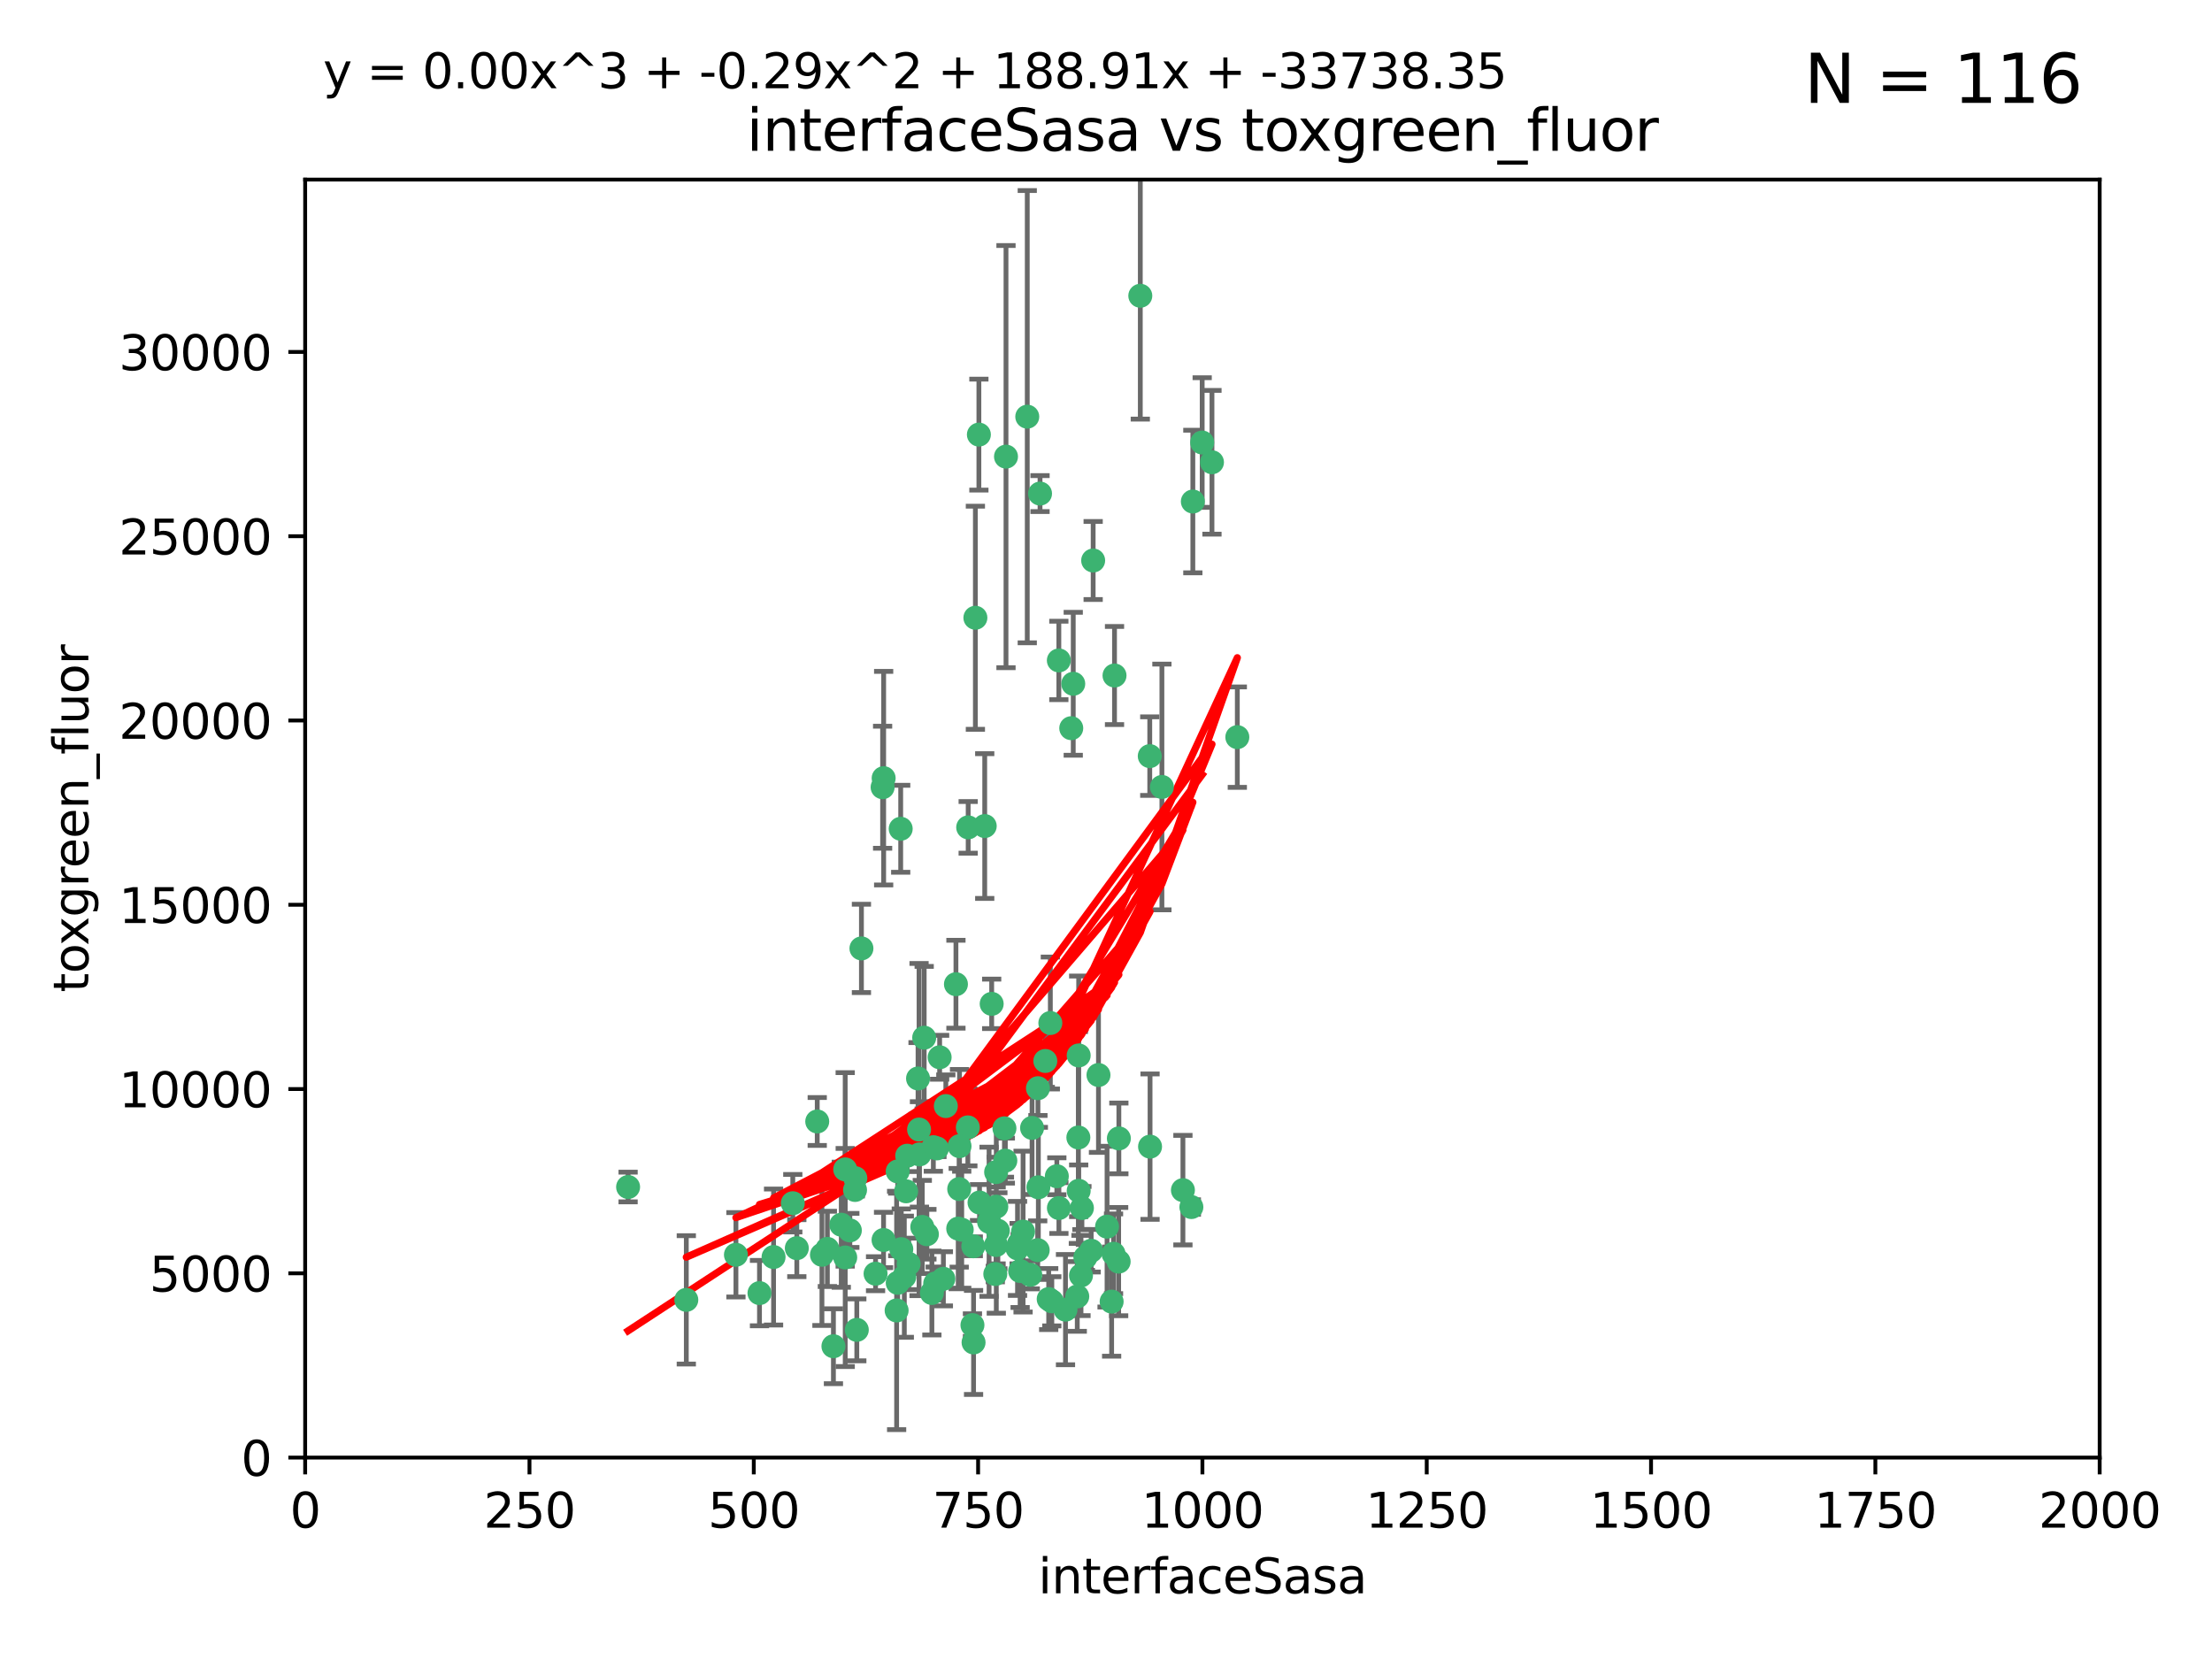 <?xml version="1.0" encoding="utf-8" standalone="no"?>
<!DOCTYPE svg PUBLIC "-//W3C//DTD SVG 1.1//EN"
  "http://www.w3.org/Graphics/SVG/1.1/DTD/svg11.dtd">
<svg xmlns:xlink="http://www.w3.org/1999/xlink" width="460.8pt" height="345.6pt" viewBox="0 0 460.8 345.6" xmlns="http://www.w3.org/2000/svg" version="1.1">
 <defs>
  <style type="text/css">*{stroke-linejoin: round; stroke-linecap: butt}</style>
 </defs>
 <g id="figure_1">
  <g id="patch_1">
   <path d="M 0 345.6 
L 460.8 345.6 
L 460.8 0 
L 0 0 
z
" style="fill: #ffffff"/>
  </g>
  <g id="axes_1">
   <g id="patch_2">
    <path d="M 63.571 303.64 
L 437.4 303.64 
L 437.4 37.411 
L 63.571 37.411 
z
" style="fill: #ffffff"/>
   </g>
   <g id="PathCollection_1">
    <defs>
     <path id="mb0b25fc53d" d="M 0 1.118 
C 0.297 1.118 0.581 1 0.791 0.791 
C 1 0.581 1.118 0.297 1.118 0 
C 1.118 -0.297 1 -0.581 0.791 -0.791 
C 0.581 -1 0.297 -1.118 0 -1.118 
C -0.297 -1.118 -0.581 -1 -0.791 -0.791 
C -1 -0.581 -1.118 -0.297 -1.118 0 
C -1.118 0.297 -1 0.581 -0.791 0.791 
C -0.581 1 -0.297 1.118 0 1.118 
z
" style="stroke: #3cb371"/>
    </defs>
    <g clip-path="url(#p485b98bf3e)">
     <use xlink:href="#mb0b25fc53d" x="250.437" y="92.187" style="fill: #3cb371; stroke: #3cb371"/>
     <use xlink:href="#mb0b25fc53d" x="191.458" y="235.304" style="fill: #3cb371; stroke: #3cb371"/>
     <use xlink:href="#mb0b25fc53d" x="223.161" y="151.693" style="fill: #3cb371; stroke: #3cb371"/>
     <use xlink:href="#mb0b25fc53d" x="242.046" y="163.936" style="fill: #3cb371; stroke: #3cb371"/>
     <use xlink:href="#mb0b25fc53d" x="248.491" y="104.476" style="fill: #3cb371; stroke: #3cb371"/>
     <use xlink:href="#mb0b25fc53d" x="227.725" y="116.762" style="fill: #3cb371; stroke: #3cb371"/>
     <use xlink:href="#mb0b25fc53d" x="237.546" y="61.614" style="fill: #3cb371; stroke: #3cb371"/>
     <use xlink:href="#mb0b25fc53d" x="257.757" y="153.559" style="fill: #3cb371; stroke: #3cb371"/>
     <use xlink:href="#mb0b25fc53d" x="216.658" y="102.821" style="fill: #3cb371; stroke: #3cb371"/>
     <use xlink:href="#mb0b25fc53d" x="206.585" y="209.121" style="fill: #3cb371; stroke: #3cb371"/>
     <use xlink:href="#mb0b25fc53d" x="220.577" y="137.58" style="fill: #3cb371; stroke: #3cb371"/>
     <use xlink:href="#mb0b25fc53d" x="223.577" y="142.442" style="fill: #3cb371; stroke: #3cb371"/>
     <use xlink:href="#mb0b25fc53d" x="203.92" y="90.534" style="fill: #3cb371; stroke: #3cb371"/>
     <use xlink:href="#mb0b25fc53d" x="227.314" y="260.552" style="fill: #3cb371; stroke: #3cb371"/>
     <use xlink:href="#mb0b25fc53d" x="216.22" y="226.692" style="fill: #3cb371; stroke: #3cb371"/>
     <use xlink:href="#mb0b25fc53d" x="207.873" y="256.385" style="fill: #3cb371; stroke: #3cb371"/>
     <use xlink:href="#mb0b25fc53d" x="213.998" y="86.8" style="fill: #3cb371; stroke: #3cb371"/>
     <use xlink:href="#mb0b25fc53d" x="188.766" y="248.172" style="fill: #3cb371; stroke: #3cb371"/>
     <use xlink:href="#mb0b25fc53d" x="252.476" y="96.298" style="fill: #3cb371; stroke: #3cb371"/>
     <use xlink:href="#mb0b25fc53d" x="231.574" y="271.146" style="fill: #3cb371; stroke: #3cb371"/>
     <use xlink:href="#mb0b25fc53d" x="216.174" y="260.427" style="fill: #3cb371; stroke: #3cb371"/>
     <use xlink:href="#mb0b25fc53d" x="220.589" y="251.655" style="fill: #3cb371; stroke: #3cb371"/>
     <use xlink:href="#mb0b25fc53d" x="203.191" y="128.689" style="fill: #3cb371; stroke: #3cb371"/>
     <use xlink:href="#mb0b25fc53d" x="230.62" y="255.535" style="fill: #3cb371; stroke: #3cb371"/>
     <use xlink:href="#mb0b25fc53d" x="183.864" y="163.993" style="fill: #3cb371; stroke: #3cb371"/>
     <use xlink:href="#mb0b25fc53d" x="178.12" y="247.891" style="fill: #3cb371; stroke: #3cb371"/>
     <use xlink:href="#mb0b25fc53d" x="233.037" y="262.817" style="fill: #3cb371; stroke: #3cb371"/>
     <use xlink:href="#mb0b25fc53d" x="209.568" y="95.121" style="fill: #3cb371; stroke: #3cb371"/>
     <use xlink:href="#mb0b25fc53d" x="248.185" y="251.452" style="fill: #3cb371; stroke: #3cb371"/>
     <use xlink:href="#mb0b25fc53d" x="220.157" y="245.034" style="fill: #3cb371; stroke: #3cb371"/>
     <use xlink:href="#mb0b25fc53d" x="186.783" y="272.992" style="fill: #3cb371; stroke: #3cb371"/>
     <use xlink:href="#mb0b25fc53d" x="246.424" y="247.93" style="fill: #3cb371; stroke: #3cb371"/>
     <use xlink:href="#mb0b25fc53d" x="218.806" y="213.112" style="fill: #3cb371; stroke: #3cb371"/>
     <use xlink:href="#mb0b25fc53d" x="199.14" y="205.029" style="fill: #3cb371; stroke: #3cb371"/>
     <use xlink:href="#mb0b25fc53d" x="202.811" y="279.655" style="fill: #3cb371; stroke: #3cb371"/>
     <use xlink:href="#mb0b25fc53d" x="231.97" y="261.183" style="fill: #3cb371; stroke: #3cb371"/>
     <use xlink:href="#mb0b25fc53d" x="216.308" y="247.337" style="fill: #3cb371; stroke: #3cb371"/>
     <use xlink:href="#mb0b25fc53d" x="221.962" y="272.82" style="fill: #3cb371; stroke: #3cb371"/>
     <use xlink:href="#mb0b25fc53d" x="239.516" y="157.513" style="fill: #3cb371; stroke: #3cb371"/>
     <use xlink:href="#mb0b25fc53d" x="225.192" y="265.707" style="fill: #3cb371; stroke: #3cb371"/>
     <use xlink:href="#mb0b25fc53d" x="212.512" y="264.778" style="fill: #3cb371; stroke: #3cb371"/>
     <use xlink:href="#mb0b25fc53d" x="170.245" y="233.624" style="fill: #3cb371; stroke: #3cb371"/>
     <use xlink:href="#mb0b25fc53d" x="224.71" y="219.87" style="fill: #3cb371; stroke: #3cb371"/>
     <use xlink:href="#mb0b25fc53d" x="202.578" y="276.039" style="fill: #3cb371; stroke: #3cb371"/>
     <use xlink:href="#mb0b25fc53d" x="188.387" y="265.959" style="fill: #3cb371; stroke: #3cb371"/>
     <use xlink:href="#mb0b25fc53d" x="192.129" y="255.594" style="fill: #3cb371; stroke: #3cb371"/>
     <use xlink:href="#mb0b25fc53d" x="205.136" y="172.082" style="fill: #3cb371; stroke: #3cb371"/>
     <use xlink:href="#mb0b25fc53d" x="194.819" y="267.377" style="fill: #3cb371; stroke: #3cb371"/>
     <use xlink:href="#mb0b25fc53d" x="194.129" y="269.355" style="fill: #3cb371; stroke: #3cb371"/>
     <use xlink:href="#mb0b25fc53d" x="213.125" y="256.562" style="fill: #3cb371; stroke: #3cb371"/>
     <use xlink:href="#mb0b25fc53d" x="218.463" y="270.619" style="fill: #3cb371; stroke: #3cb371"/>
     <use xlink:href="#mb0b25fc53d" x="228.833" y="223.946" style="fill: #3cb371; stroke: #3cb371"/>
     <use xlink:href="#mb0b25fc53d" x="201.621" y="234.855" style="fill: #3cb371; stroke: #3cb371"/>
     <use xlink:href="#mb0b25fc53d" x="194.434" y="238.981" style="fill: #3cb371; stroke: #3cb371"/>
     <use xlink:href="#mb0b25fc53d" x="224.643" y="236.959" style="fill: #3cb371; stroke: #3cb371"/>
     <use xlink:href="#mb0b25fc53d" x="161.148" y="261.86" style="fill: #3cb371; stroke: #3cb371"/>
     <use xlink:href="#mb0b25fc53d" x="209.43" y="241.778" style="fill: #3cb371; stroke: #3cb371"/>
     <use xlink:href="#mb0b25fc53d" x="201.69" y="172.356" style="fill: #3cb371; stroke: #3cb371"/>
     <use xlink:href="#mb0b25fc53d" x="175.254" y="255.131" style="fill: #3cb371; stroke: #3cb371"/>
     <use xlink:href="#mb0b25fc53d" x="182.396" y="265.335" style="fill: #3cb371; stroke: #3cb371"/>
     <use xlink:href="#mb0b25fc53d" x="199.884" y="238.765" style="fill: #3cb371; stroke: #3cb371"/>
     <use xlink:href="#mb0b25fc53d" x="191.542" y="240.483" style="fill: #3cb371; stroke: #3cb371"/>
     <use xlink:href="#mb0b25fc53d" x="224.415" y="270.071" style="fill: #3cb371; stroke: #3cb371"/>
     <use xlink:href="#mb0b25fc53d" x="224.71" y="248.063" style="fill: #3cb371; stroke: #3cb371"/>
     <use xlink:href="#mb0b25fc53d" x="207.338" y="265.402" style="fill: #3cb371; stroke: #3cb371"/>
     <use xlink:href="#mb0b25fc53d" x="215" y="234.963" style="fill: #3cb371; stroke: #3cb371"/>
     <use xlink:href="#mb0b25fc53d" x="199.821" y="247.697" style="fill: #3cb371; stroke: #3cb371"/>
     <use xlink:href="#mb0b25fc53d" x="207.512" y="244.17" style="fill: #3cb371; stroke: #3cb371"/>
     <use xlink:href="#mb0b25fc53d" x="206.043" y="254.514" style="fill: #3cb371; stroke: #3cb371"/>
     <use xlink:href="#mb0b25fc53d" x="192.525" y="216.17" style="fill: #3cb371; stroke: #3cb371"/>
     <use xlink:href="#mb0b25fc53d" x="200.346" y="256.174" style="fill: #3cb371; stroke: #3cb371"/>
     <use xlink:href="#mb0b25fc53d" x="184.082" y="162.105" style="fill: #3cb371; stroke: #3cb371"/>
     <use xlink:href="#mb0b25fc53d" x="199.615" y="255.94" style="fill: #3cb371; stroke: #3cb371"/>
     <use xlink:href="#mb0b25fc53d" x="207.501" y="259.36" style="fill: #3cb371; stroke: #3cb371"/>
     <use xlink:href="#mb0b25fc53d" x="211.97" y="260.068" style="fill: #3cb371; stroke: #3cb371"/>
     <use xlink:href="#mb0b25fc53d" x="187.755" y="260.221" style="fill: #3cb371; stroke: #3cb371"/>
     <use xlink:href="#mb0b25fc53d" x="172.357" y="260.163" style="fill: #3cb371; stroke: #3cb371"/>
     <use xlink:href="#mb0b25fc53d" x="165.991" y="260.019" style="fill: #3cb371; stroke: #3cb371"/>
     <use xlink:href="#mb0b25fc53d" x="232.174" y="140.722" style="fill: #3cb371; stroke: #3cb371"/>
     <use xlink:href="#mb0b25fc53d" x="197.034" y="230.415" style="fill: #3cb371; stroke: #3cb371"/>
     <use xlink:href="#mb0b25fc53d" x="179.453" y="197.571" style="fill: #3cb371; stroke: #3cb371"/>
     <use xlink:href="#mb0b25fc53d" x="226.105" y="261.935" style="fill: #3cb371; stroke: #3cb371"/>
     <use xlink:href="#mb0b25fc53d" x="214.626" y="265.574" style="fill: #3cb371; stroke: #3cb371"/>
     <use xlink:href="#mb0b25fc53d" x="165.152" y="250.652" style="fill: #3cb371; stroke: #3cb371"/>
     <use xlink:href="#mb0b25fc53d" x="178.176" y="245.439" style="fill: #3cb371; stroke: #3cb371"/>
     <use xlink:href="#mb0b25fc53d" x="193.088" y="257.112" style="fill: #3cb371; stroke: #3cb371"/>
     <use xlink:href="#mb0b25fc53d" x="178.488" y="277.035" style="fill: #3cb371; stroke: #3cb371"/>
     <use xlink:href="#mb0b25fc53d" x="217.757" y="221.023" style="fill: #3cb371; stroke: #3cb371"/>
     <use xlink:href="#mb0b25fc53d" x="173.619" y="280.448" style="fill: #3cb371; stroke: #3cb371"/>
     <use xlink:href="#mb0b25fc53d" x="233.08" y="237.152" style="fill: #3cb371; stroke: #3cb371"/>
     <use xlink:href="#mb0b25fc53d" x="196.523" y="266.395" style="fill: #3cb371; stroke: #3cb371"/>
     <use xlink:href="#mb0b25fc53d" x="239.577" y="238.866" style="fill: #3cb371; stroke: #3cb371"/>
     <use xlink:href="#mb0b25fc53d" x="212.303" y="259.072" style="fill: #3cb371; stroke: #3cb371"/>
     <use xlink:href="#mb0b25fc53d" x="191.245" y="224.667" style="fill: #3cb371; stroke: #3cb371"/>
     <use xlink:href="#mb0b25fc53d" x="142.971" y="270.784" style="fill: #3cb371; stroke: #3cb371"/>
     <use xlink:href="#mb0b25fc53d" x="207.548" y="251.374" style="fill: #3cb371; stroke: #3cb371"/>
     <use xlink:href="#mb0b25fc53d" x="202.753" y="259.625" style="fill: #3cb371; stroke: #3cb371"/>
     <use xlink:href="#mb0b25fc53d" x="195.181" y="239.234" style="fill: #3cb371; stroke: #3cb371"/>
     <use xlink:href="#mb0b25fc53d" x="209.243" y="235.051" style="fill: #3cb371; stroke: #3cb371"/>
     <use xlink:href="#mb0b25fc53d" x="187.002" y="244.025" style="fill: #3cb371; stroke: #3cb371"/>
     <use xlink:href="#mb0b25fc53d" x="204.052" y="250.509" style="fill: #3cb371; stroke: #3cb371"/>
     <use xlink:href="#mb0b25fc53d" x="187.013" y="267.238" style="fill: #3cb371; stroke: #3cb371"/>
     <use xlink:href="#mb0b25fc53d" x="184.06" y="258.31" style="fill: #3cb371; stroke: #3cb371"/>
     <use xlink:href="#mb0b25fc53d" x="195.744" y="220.252" style="fill: #3cb371; stroke: #3cb371"/>
     <use xlink:href="#mb0b25fc53d" x="158.215" y="269.377" style="fill: #3cb371; stroke: #3cb371"/>
     <use xlink:href="#mb0b25fc53d" x="189.29" y="263.294" style="fill: #3cb371; stroke: #3cb371"/>
     <use xlink:href="#mb0b25fc53d" x="153.309" y="261.395" style="fill: #3cb371; stroke: #3cb371"/>
     <use xlink:href="#mb0b25fc53d" x="219.112" y="271.085" style="fill: #3cb371; stroke: #3cb371"/>
     <use xlink:href="#mb0b25fc53d" x="171.225" y="261.393" style="fill: #3cb371; stroke: #3cb371"/>
     <use xlink:href="#mb0b25fc53d" x="176.075" y="261.957" style="fill: #3cb371; stroke: #3cb371"/>
     <use xlink:href="#mb0b25fc53d" x="187.632" y="172.649" style="fill: #3cb371; stroke: #3cb371"/>
     <use xlink:href="#mb0b25fc53d" x="176.071" y="243.608" style="fill: #3cb371; stroke: #3cb371"/>
     <use xlink:href="#mb0b25fc53d" x="177.039" y="256.316" style="fill: #3cb371; stroke: #3cb371"/>
     <use xlink:href="#mb0b25fc53d" x="188.987" y="240.757" style="fill: #3cb371; stroke: #3cb371"/>
     <use xlink:href="#mb0b25fc53d" x="225.383" y="251.653" style="fill: #3cb371; stroke: #3cb371"/>
     <use xlink:href="#mb0b25fc53d" x="130.845" y="247.276" style="fill: #3cb371; stroke: #3cb371"/>
    </g>
   </g>
   <g id="matplotlib.axis_1">
    <g id="xtick_1">
     <g id="line2d_1">
      <defs>
       <path id="m95b1bc5cad" d="M 0 0 
L 0 3.5 
" style="stroke: #000000; stroke-width: 0.8"/>
      </defs>
      <g>
       <use xlink:href="#m95b1bc5cad" x="63.571" y="303.64" style="stroke: #000000; stroke-width: 0.8"/>
      </g>
     </g>
     <g id="text_1">
      <!-- 0 -->
      <g transform="translate(60.39 318.238)scale(0.1 -0.1)">
       <defs>
        <path id="DejaVuSans-30" d="M 2034 4250 
Q 1547 4250 1301 3770 
Q 1056 3291 1056 2328 
Q 1056 1369 1301 889 
Q 1547 409 2034 409 
Q 2525 409 2770 889 
Q 3016 1369 3016 2328 
Q 3016 3291 2770 3770 
Q 2525 4250 2034 4250 
z
M 2034 4750 
Q 2819 4750 3233 4129 
Q 3647 3509 3647 2328 
Q 3647 1150 3233 529 
Q 2819 -91 2034 -91 
Q 1250 -91 836 529 
Q 422 1150 422 2328 
Q 422 3509 836 4129 
Q 1250 4750 2034 4750 
z
" transform="scale(0.016)"/>
       </defs>
       <use xlink:href="#DejaVuSans-30"/>
      </g>
     </g>
    </g>
    <g id="xtick_2">
     <g id="line2d_2">
      <g>
       <use xlink:href="#m95b1bc5cad" x="110.3" y="303.64" style="stroke: #000000; stroke-width: 0.8"/>
      </g>
     </g>
     <g id="text_2">
      <!-- 250 -->
      <g transform="translate(100.756 318.238)scale(0.1 -0.1)">
       <defs>
        <path id="DejaVuSans-32" d="M 1228 531 
L 3431 531 
L 3431 0 
L 469 0 
L 469 531 
Q 828 903 1448 1529 
Q 2069 2156 2228 2338 
Q 2531 2678 2651 2914 
Q 2772 3150 2772 3378 
Q 2772 3750 2511 3984 
Q 2250 4219 1831 4219 
Q 1534 4219 1204 4116 
Q 875 4013 500 3803 
L 500 4441 
Q 881 4594 1212 4672 
Q 1544 4750 1819 4750 
Q 2544 4750 2975 4387 
Q 3406 4025 3406 3419 
Q 3406 3131 3298 2873 
Q 3191 2616 2906 2266 
Q 2828 2175 2409 1742 
Q 1991 1309 1228 531 
z
" transform="scale(0.016)"/>
        <path id="DejaVuSans-35" d="M 691 4666 
L 3169 4666 
L 3169 4134 
L 1269 4134 
L 1269 2991 
Q 1406 3038 1543 3061 
Q 1681 3084 1819 3084 
Q 2600 3084 3056 2656 
Q 3513 2228 3513 1497 
Q 3513 744 3044 326 
Q 2575 -91 1722 -91 
Q 1428 -91 1123 -41 
Q 819 9 494 109 
L 494 744 
Q 775 591 1075 516 
Q 1375 441 1709 441 
Q 2250 441 2565 725 
Q 2881 1009 2881 1497 
Q 2881 1984 2565 2268 
Q 2250 2553 1709 2553 
Q 1456 2553 1204 2497 
Q 953 2441 691 2322 
L 691 4666 
z
" transform="scale(0.016)"/>
       </defs>
       <use xlink:href="#DejaVuSans-32"/>
       <use xlink:href="#DejaVuSans-35" x="63.623"/>
       <use xlink:href="#DejaVuSans-30" x="127.246"/>
      </g>
     </g>
    </g>
    <g id="xtick_3">
     <g id="line2d_3">
      <g>
       <use xlink:href="#m95b1bc5cad" x="157.028" y="303.64" style="stroke: #000000; stroke-width: 0.8"/>
      </g>
     </g>
     <g id="text_3">
      <!-- 500 -->
      <g transform="translate(147.485 318.238)scale(0.1 -0.1)">
       <use xlink:href="#DejaVuSans-35"/>
       <use xlink:href="#DejaVuSans-30" x="63.623"/>
       <use xlink:href="#DejaVuSans-30" x="127.246"/>
      </g>
     </g>
    </g>
    <g id="xtick_4">
     <g id="line2d_4">
      <g>
       <use xlink:href="#m95b1bc5cad" x="203.757" y="303.64" style="stroke: #000000; stroke-width: 0.8"/>
      </g>
     </g>
     <g id="text_4">
      <!-- 750 -->
      <g transform="translate(194.213 318.238)scale(0.1 -0.1)">
       <defs>
        <path id="DejaVuSans-37" d="M 525 4666 
L 3525 4666 
L 3525 4397 
L 1831 0 
L 1172 0 
L 2766 4134 
L 525 4134 
L 525 4666 
z
" transform="scale(0.016)"/>
       </defs>
       <use xlink:href="#DejaVuSans-37"/>
       <use xlink:href="#DejaVuSans-35" x="63.623"/>
       <use xlink:href="#DejaVuSans-30" x="127.246"/>
      </g>
     </g>
    </g>
    <g id="xtick_5">
     <g id="line2d_5">
      <g>
       <use xlink:href="#m95b1bc5cad" x="250.486" y="303.64" style="stroke: #000000; stroke-width: 0.8"/>
      </g>
     </g>
     <g id="text_5">
      <!-- 1000 -->
      <g transform="translate(237.761 318.238)scale(0.1 -0.1)">
       <defs>
        <path id="DejaVuSans-31" d="M 794 531 
L 1825 531 
L 1825 4091 
L 703 3866 
L 703 4441 
L 1819 4666 
L 2450 4666 
L 2450 531 
L 3481 531 
L 3481 0 
L 794 0 
L 794 531 
z
" transform="scale(0.016)"/>
       </defs>
       <use xlink:href="#DejaVuSans-31"/>
       <use xlink:href="#DejaVuSans-30" x="63.623"/>
       <use xlink:href="#DejaVuSans-30" x="127.246"/>
       <use xlink:href="#DejaVuSans-30" x="190.869"/>
      </g>
     </g>
    </g>
    <g id="xtick_6">
     <g id="line2d_6">
      <g>
       <use xlink:href="#m95b1bc5cad" x="297.214" y="303.64" style="stroke: #000000; stroke-width: 0.8"/>
      </g>
     </g>
     <g id="text_6">
      <!-- 1250 -->
      <g transform="translate(284.489 318.238)scale(0.1 -0.1)">
       <use xlink:href="#DejaVuSans-31"/>
       <use xlink:href="#DejaVuSans-32" x="63.623"/>
       <use xlink:href="#DejaVuSans-35" x="127.246"/>
       <use xlink:href="#DejaVuSans-30" x="190.869"/>
      </g>
     </g>
    </g>
    <g id="xtick_7">
     <g id="line2d_7">
      <g>
       <use xlink:href="#m95b1bc5cad" x="343.943" y="303.64" style="stroke: #000000; stroke-width: 0.8"/>
      </g>
     </g>
     <g id="text_7">
      <!-- 1500 -->
      <g transform="translate(331.218 318.238)scale(0.1 -0.1)">
       <use xlink:href="#DejaVuSans-31"/>
       <use xlink:href="#DejaVuSans-35" x="63.623"/>
       <use xlink:href="#DejaVuSans-30" x="127.246"/>
       <use xlink:href="#DejaVuSans-30" x="190.869"/>
      </g>
     </g>
    </g>
    <g id="xtick_8">
     <g id="line2d_8">
      <g>
       <use xlink:href="#m95b1bc5cad" x="390.671" y="303.64" style="stroke: #000000; stroke-width: 0.8"/>
      </g>
     </g>
     <g id="text_8">
      <!-- 1750 -->
      <g transform="translate(377.946 318.238)scale(0.1 -0.1)">
       <use xlink:href="#DejaVuSans-31"/>
       <use xlink:href="#DejaVuSans-37" x="63.623"/>
       <use xlink:href="#DejaVuSans-35" x="127.246"/>
       <use xlink:href="#DejaVuSans-30" x="190.869"/>
      </g>
     </g>
    </g>
    <g id="xtick_9">
     <g id="line2d_9">
      <g>
       <use xlink:href="#m95b1bc5cad" x="437.4" y="303.64" style="stroke: #000000; stroke-width: 0.8"/>
      </g>
     </g>
     <g id="text_9">
      <!-- 2000 -->
      <g transform="translate(424.675 318.238)scale(0.1 -0.1)">
       <use xlink:href="#DejaVuSans-32"/>
       <use xlink:href="#DejaVuSans-30" x="63.623"/>
       <use xlink:href="#DejaVuSans-30" x="127.246"/>
       <use xlink:href="#DejaVuSans-30" x="190.869"/>
      </g>
     </g>
    </g>
    <g id="text_10">
     <!-- interfaceSasa -->
     <g transform="translate(216.279 331.917)scale(0.1 -0.1)">
      <defs>
       <path id="DejaVuSans-69" d="M 603 3500 
L 1178 3500 
L 1178 0 
L 603 0 
L 603 3500 
z
M 603 4863 
L 1178 4863 
L 1178 4134 
L 603 4134 
L 603 4863 
z
" transform="scale(0.016)"/>
       <path id="DejaVuSans-6e" d="M 3513 2113 
L 3513 0 
L 2938 0 
L 2938 2094 
Q 2938 2591 2744 2837 
Q 2550 3084 2163 3084 
Q 1697 3084 1428 2787 
Q 1159 2491 1159 1978 
L 1159 0 
L 581 0 
L 581 3500 
L 1159 3500 
L 1159 2956 
Q 1366 3272 1645 3428 
Q 1925 3584 2291 3584 
Q 2894 3584 3203 3211 
Q 3513 2838 3513 2113 
z
" transform="scale(0.016)"/>
       <path id="DejaVuSans-74" d="M 1172 4494 
L 1172 3500 
L 2356 3500 
L 2356 3053 
L 1172 3053 
L 1172 1153 
Q 1172 725 1289 603 
Q 1406 481 1766 481 
L 2356 481 
L 2356 0 
L 1766 0 
Q 1100 0 847 248 
Q 594 497 594 1153 
L 594 3053 
L 172 3053 
L 172 3500 
L 594 3500 
L 594 4494 
L 1172 4494 
z
" transform="scale(0.016)"/>
       <path id="DejaVuSans-65" d="M 3597 1894 
L 3597 1613 
L 953 1613 
Q 991 1019 1311 708 
Q 1631 397 2203 397 
Q 2534 397 2845 478 
Q 3156 559 3463 722 
L 3463 178 
Q 3153 47 2828 -22 
Q 2503 -91 2169 -91 
Q 1331 -91 842 396 
Q 353 884 353 1716 
Q 353 2575 817 3079 
Q 1281 3584 2069 3584 
Q 2775 3584 3186 3129 
Q 3597 2675 3597 1894 
z
M 3022 2063 
Q 3016 2534 2758 2815 
Q 2500 3097 2075 3097 
Q 1594 3097 1305 2825 
Q 1016 2553 972 2059 
L 3022 2063 
z
" transform="scale(0.016)"/>
       <path id="DejaVuSans-72" d="M 2631 2963 
Q 2534 3019 2420 3045 
Q 2306 3072 2169 3072 
Q 1681 3072 1420 2755 
Q 1159 2438 1159 1844 
L 1159 0 
L 581 0 
L 581 3500 
L 1159 3500 
L 1159 2956 
Q 1341 3275 1631 3429 
Q 1922 3584 2338 3584 
Q 2397 3584 2469 3576 
Q 2541 3569 2628 3553 
L 2631 2963 
z
" transform="scale(0.016)"/>
       <path id="DejaVuSans-66" d="M 2375 4863 
L 2375 4384 
L 1825 4384 
Q 1516 4384 1395 4259 
Q 1275 4134 1275 3809 
L 1275 3500 
L 2222 3500 
L 2222 3053 
L 1275 3053 
L 1275 0 
L 697 0 
L 697 3053 
L 147 3053 
L 147 3500 
L 697 3500 
L 697 3744 
Q 697 4328 969 4595 
Q 1241 4863 1831 4863 
L 2375 4863 
z
" transform="scale(0.016)"/>
       <path id="DejaVuSans-61" d="M 2194 1759 
Q 1497 1759 1228 1600 
Q 959 1441 959 1056 
Q 959 750 1161 570 
Q 1363 391 1709 391 
Q 2188 391 2477 730 
Q 2766 1069 2766 1631 
L 2766 1759 
L 2194 1759 
z
M 3341 1997 
L 3341 0 
L 2766 0 
L 2766 531 
Q 2569 213 2275 61 
Q 1981 -91 1556 -91 
Q 1019 -91 701 211 
Q 384 513 384 1019 
Q 384 1609 779 1909 
Q 1175 2209 1959 2209 
L 2766 2209 
L 2766 2266 
Q 2766 2663 2505 2880 
Q 2244 3097 1772 3097 
Q 1472 3097 1187 3025 
Q 903 2953 641 2809 
L 641 3341 
Q 956 3463 1253 3523 
Q 1550 3584 1831 3584 
Q 2591 3584 2966 3190 
Q 3341 2797 3341 1997 
z
" transform="scale(0.016)"/>
       <path id="DejaVuSans-63" d="M 3122 3366 
L 3122 2828 
Q 2878 2963 2633 3030 
Q 2388 3097 2138 3097 
Q 1578 3097 1268 2742 
Q 959 2388 959 1747 
Q 959 1106 1268 751 
Q 1578 397 2138 397 
Q 2388 397 2633 464 
Q 2878 531 3122 666 
L 3122 134 
Q 2881 22 2623 -34 
Q 2366 -91 2075 -91 
Q 1284 -91 818 406 
Q 353 903 353 1747 
Q 353 2603 823 3093 
Q 1294 3584 2113 3584 
Q 2378 3584 2631 3529 
Q 2884 3475 3122 3366 
z
" transform="scale(0.016)"/>
       <path id="DejaVuSans-53" d="M 3425 4513 
L 3425 3897 
Q 3066 4069 2747 4153 
Q 2428 4238 2131 4238 
Q 1616 4238 1336 4038 
Q 1056 3838 1056 3469 
Q 1056 3159 1242 3001 
Q 1428 2844 1947 2747 
L 2328 2669 
Q 3034 2534 3370 2195 
Q 3706 1856 3706 1288 
Q 3706 609 3251 259 
Q 2797 -91 1919 -91 
Q 1588 -91 1214 -16 
Q 841 59 441 206 
L 441 856 
Q 825 641 1194 531 
Q 1563 422 1919 422 
Q 2459 422 2753 634 
Q 3047 847 3047 1241 
Q 3047 1584 2836 1778 
Q 2625 1972 2144 2069 
L 1759 2144 
Q 1053 2284 737 2584 
Q 422 2884 422 3419 
Q 422 4038 858 4394 
Q 1294 4750 2059 4750 
Q 2388 4750 2728 4690 
Q 3069 4631 3425 4513 
z
" transform="scale(0.016)"/>
       <path id="DejaVuSans-73" d="M 2834 3397 
L 2834 2853 
Q 2591 2978 2328 3040 
Q 2066 3103 1784 3103 
Q 1356 3103 1142 2972 
Q 928 2841 928 2578 
Q 928 2378 1081 2264 
Q 1234 2150 1697 2047 
L 1894 2003 
Q 2506 1872 2764 1633 
Q 3022 1394 3022 966 
Q 3022 478 2636 193 
Q 2250 -91 1575 -91 
Q 1294 -91 989 -36 
Q 684 19 347 128 
L 347 722 
Q 666 556 975 473 
Q 1284 391 1588 391 
Q 1994 391 2212 530 
Q 2431 669 2431 922 
Q 2431 1156 2273 1281 
Q 2116 1406 1581 1522 
L 1381 1569 
Q 847 1681 609 1914 
Q 372 2147 372 2553 
Q 372 3047 722 3315 
Q 1072 3584 1716 3584 
Q 2034 3584 2315 3537 
Q 2597 3491 2834 3397 
z
" transform="scale(0.016)"/>
      </defs>
      <use xlink:href="#DejaVuSans-69"/>
      <use xlink:href="#DejaVuSans-6e" x="27.783"/>
      <use xlink:href="#DejaVuSans-74" x="91.162"/>
      <use xlink:href="#DejaVuSans-65" x="130.371"/>
      <use xlink:href="#DejaVuSans-72" x="191.895"/>
      <use xlink:href="#DejaVuSans-66" x="233.008"/>
      <use xlink:href="#DejaVuSans-61" x="268.213"/>
      <use xlink:href="#DejaVuSans-63" x="329.492"/>
      <use xlink:href="#DejaVuSans-65" x="384.473"/>
      <use xlink:href="#DejaVuSans-53" x="445.996"/>
      <use xlink:href="#DejaVuSans-61" x="509.473"/>
      <use xlink:href="#DejaVuSans-73" x="570.752"/>
      <use xlink:href="#DejaVuSans-61" x="622.852"/>
     </g>
    </g>
   </g>
   <g id="matplotlib.axis_2">
    <g id="ytick_1">
     <g id="line2d_10">
      <defs>
       <path id="m94f8525cb3" d="M 0 0 
L -3.5 0 
" style="stroke: #000000; stroke-width: 0.8"/>
      </defs>
      <g>
       <use xlink:href="#m94f8525cb3" x="63.571" y="303.64" style="stroke: #000000; stroke-width: 0.8"/>
      </g>
     </g>
     <g id="text_11">
      <!-- 0 -->
      <g transform="translate(50.209 307.439)scale(0.1 -0.1)">
       <use xlink:href="#DejaVuSans-30"/>
      </g>
     </g>
    </g>
    <g id="ytick_2">
     <g id="line2d_11">
      <g>
       <use xlink:href="#m94f8525cb3" x="63.571" y="265.253" style="stroke: #000000; stroke-width: 0.8"/>
      </g>
     </g>
     <g id="text_12">
      <!-- 5000 -->
      <g transform="translate(31.121 269.052)scale(0.1 -0.1)">
       <use xlink:href="#DejaVuSans-35"/>
       <use xlink:href="#DejaVuSans-30" x="63.623"/>
       <use xlink:href="#DejaVuSans-30" x="127.246"/>
       <use xlink:href="#DejaVuSans-30" x="190.869"/>
      </g>
     </g>
    </g>
    <g id="ytick_3">
     <g id="line2d_12">
      <g>
       <use xlink:href="#m94f8525cb3" x="63.571" y="226.866" style="stroke: #000000; stroke-width: 0.8"/>
      </g>
     </g>
     <g id="text_13">
      <!-- 10000 -->
      <g transform="translate(24.759 230.665)scale(0.1 -0.1)">
       <use xlink:href="#DejaVuSans-31"/>
       <use xlink:href="#DejaVuSans-30" x="63.623"/>
       <use xlink:href="#DejaVuSans-30" x="127.246"/>
       <use xlink:href="#DejaVuSans-30" x="190.869"/>
       <use xlink:href="#DejaVuSans-30" x="254.492"/>
      </g>
     </g>
    </g>
    <g id="ytick_4">
     <g id="line2d_13">
      <g>
       <use xlink:href="#m94f8525cb3" x="63.571" y="188.479" style="stroke: #000000; stroke-width: 0.8"/>
      </g>
     </g>
     <g id="text_14">
      <!-- 15000 -->
      <g transform="translate(24.759 192.278)scale(0.1 -0.1)">
       <use xlink:href="#DejaVuSans-31"/>
       <use xlink:href="#DejaVuSans-35" x="63.623"/>
       <use xlink:href="#DejaVuSans-30" x="127.246"/>
       <use xlink:href="#DejaVuSans-30" x="190.869"/>
       <use xlink:href="#DejaVuSans-30" x="254.492"/>
      </g>
     </g>
    </g>
    <g id="ytick_5">
     <g id="line2d_14">
      <g>
       <use xlink:href="#m94f8525cb3" x="63.571" y="150.092" style="stroke: #000000; stroke-width: 0.8"/>
      </g>
     </g>
     <g id="text_15">
      <!-- 20000 -->
      <g transform="translate(24.759 153.891)scale(0.1 -0.1)">
       <use xlink:href="#DejaVuSans-32"/>
       <use xlink:href="#DejaVuSans-30" x="63.623"/>
       <use xlink:href="#DejaVuSans-30" x="127.246"/>
       <use xlink:href="#DejaVuSans-30" x="190.869"/>
       <use xlink:href="#DejaVuSans-30" x="254.492"/>
      </g>
     </g>
    </g>
    <g id="ytick_6">
     <g id="line2d_15">
      <g>
       <use xlink:href="#m94f8525cb3" x="63.571" y="111.705" style="stroke: #000000; stroke-width: 0.8"/>
      </g>
     </g>
     <g id="text_16">
      <!-- 25000 -->
      <g transform="translate(24.759 115.504)scale(0.1 -0.1)">
       <use xlink:href="#DejaVuSans-32"/>
       <use xlink:href="#DejaVuSans-35" x="63.623"/>
       <use xlink:href="#DejaVuSans-30" x="127.246"/>
       <use xlink:href="#DejaVuSans-30" x="190.869"/>
       <use xlink:href="#DejaVuSans-30" x="254.492"/>
      </g>
     </g>
    </g>
    <g id="ytick_7">
     <g id="line2d_16">
      <g>
       <use xlink:href="#m94f8525cb3" x="63.571" y="73.317" style="stroke: #000000; stroke-width: 0.8"/>
      </g>
     </g>
     <g id="text_17">
      <!-- 30000 -->
      <g transform="translate(24.759 77.117)scale(0.1 -0.1)">
       <defs>
        <path id="DejaVuSans-33" d="M 2597 2516 
Q 3050 2419 3304 2112 
Q 3559 1806 3559 1356 
Q 3559 666 3084 287 
Q 2609 -91 1734 -91 
Q 1441 -91 1130 -33 
Q 819 25 488 141 
L 488 750 
Q 750 597 1062 519 
Q 1375 441 1716 441 
Q 2309 441 2620 675 
Q 2931 909 2931 1356 
Q 2931 1769 2642 2001 
Q 2353 2234 1838 2234 
L 1294 2234 
L 1294 2753 
L 1863 2753 
Q 2328 2753 2575 2939 
Q 2822 3125 2822 3475 
Q 2822 3834 2567 4026 
Q 2313 4219 1838 4219 
Q 1578 4219 1281 4162 
Q 984 4106 628 3988 
L 628 4550 
Q 988 4650 1302 4700 
Q 1616 4750 1894 4750 
Q 2613 4750 3031 4423 
Q 3450 4097 3450 3541 
Q 3450 3153 3228 2886 
Q 3006 2619 2597 2516 
z
" transform="scale(0.016)"/>
       </defs>
       <use xlink:href="#DejaVuSans-33"/>
       <use xlink:href="#DejaVuSans-30" x="63.623"/>
       <use xlink:href="#DejaVuSans-30" x="127.246"/>
       <use xlink:href="#DejaVuSans-30" x="190.869"/>
       <use xlink:href="#DejaVuSans-30" x="254.492"/>
      </g>
     </g>
    </g>
    <g id="text_18">
     <!-- toxgreen_fluor -->
     <g transform="translate(18.401 206.72)rotate(-90)scale(0.1 -0.1)">
      <defs>
       <path id="DejaVuSans-6f" d="M 1959 3097 
Q 1497 3097 1228 2736 
Q 959 2375 959 1747 
Q 959 1119 1226 758 
Q 1494 397 1959 397 
Q 2419 397 2687 759 
Q 2956 1122 2956 1747 
Q 2956 2369 2687 2733 
Q 2419 3097 1959 3097 
z
M 1959 3584 
Q 2709 3584 3137 3096 
Q 3566 2609 3566 1747 
Q 3566 888 3137 398 
Q 2709 -91 1959 -91 
Q 1206 -91 779 398 
Q 353 888 353 1747 
Q 353 2609 779 3096 
Q 1206 3584 1959 3584 
z
" transform="scale(0.016)"/>
       <path id="DejaVuSans-78" d="M 3513 3500 
L 2247 1797 
L 3578 0 
L 2900 0 
L 1881 1375 
L 863 0 
L 184 0 
L 1544 1831 
L 300 3500 
L 978 3500 
L 1906 2253 
L 2834 3500 
L 3513 3500 
z
" transform="scale(0.016)"/>
       <path id="DejaVuSans-67" d="M 2906 1791 
Q 2906 2416 2648 2759 
Q 2391 3103 1925 3103 
Q 1463 3103 1205 2759 
Q 947 2416 947 1791 
Q 947 1169 1205 825 
Q 1463 481 1925 481 
Q 2391 481 2648 825 
Q 2906 1169 2906 1791 
z
M 3481 434 
Q 3481 -459 3084 -895 
Q 2688 -1331 1869 -1331 
Q 1566 -1331 1297 -1286 
Q 1028 -1241 775 -1147 
L 775 -588 
Q 1028 -725 1275 -790 
Q 1522 -856 1778 -856 
Q 2344 -856 2625 -561 
Q 2906 -266 2906 331 
L 2906 616 
Q 2728 306 2450 153 
Q 2172 0 1784 0 
Q 1141 0 747 490 
Q 353 981 353 1791 
Q 353 2603 747 3093 
Q 1141 3584 1784 3584 
Q 2172 3584 2450 3431 
Q 2728 3278 2906 2969 
L 2906 3500 
L 3481 3500 
L 3481 434 
z
" transform="scale(0.016)"/>
       <path id="DejaVuSans-5f" d="M 3263 -1063 
L 3263 -1509 
L -63 -1509 
L -63 -1063 
L 3263 -1063 
z
" transform="scale(0.016)"/>
       <path id="DejaVuSans-6c" d="M 603 4863 
L 1178 4863 
L 1178 0 
L 603 0 
L 603 4863 
z
" transform="scale(0.016)"/>
       <path id="DejaVuSans-75" d="M 544 1381 
L 544 3500 
L 1119 3500 
L 1119 1403 
Q 1119 906 1312 657 
Q 1506 409 1894 409 
Q 2359 409 2629 706 
Q 2900 1003 2900 1516 
L 2900 3500 
L 3475 3500 
L 3475 0 
L 2900 0 
L 2900 538 
Q 2691 219 2414 64 
Q 2138 -91 1772 -91 
Q 1169 -91 856 284 
Q 544 659 544 1381 
z
M 1991 3584 
L 1991 3584 
z
" transform="scale(0.016)"/>
      </defs>
      <use xlink:href="#DejaVuSans-74"/>
      <use xlink:href="#DejaVuSans-6f" x="39.209"/>
      <use xlink:href="#DejaVuSans-78" x="97.266"/>
      <use xlink:href="#DejaVuSans-67" x="156.445"/>
      <use xlink:href="#DejaVuSans-72" x="219.922"/>
      <use xlink:href="#DejaVuSans-65" x="258.785"/>
      <use xlink:href="#DejaVuSans-65" x="320.309"/>
      <use xlink:href="#DejaVuSans-6e" x="381.832"/>
      <use xlink:href="#DejaVuSans-5f" x="445.211"/>
      <use xlink:href="#DejaVuSans-66" x="495.211"/>
      <use xlink:href="#DejaVuSans-6c" x="530.416"/>
      <use xlink:href="#DejaVuSans-75" x="558.199"/>
      <use xlink:href="#DejaVuSans-6f" x="621.578"/>
      <use xlink:href="#DejaVuSans-72" x="682.76"/>
     </g>
    </g>
   </g>
   <g id="LineCollection_1">
    <path d="M 250.437 105.69 
L 250.437 78.685 
" clip-path="url(#p485b98bf3e)" style="fill: none; stroke: #696969"/>
    <path d="M 191.458 269.906 
L 191.458 200.702 
" clip-path="url(#p485b98bf3e)" style="fill: none; stroke: #696969"/>
    <path d="M 223.161 152.217 
L 223.161 151.168 
" clip-path="url(#p485b98bf3e)" style="fill: none; stroke: #696969"/>
    <path d="M 242.046 189.529 
L 242.046 138.343 
" clip-path="url(#p485b98bf3e)" style="fill: none; stroke: #696969"/>
    <path d="M 248.491 119.328 
L 248.491 89.623 
" clip-path="url(#p485b98bf3e)" style="fill: none; stroke: #696969"/>
    <path d="M 227.725 124.89 
L 227.725 108.635 
" clip-path="url(#p485b98bf3e)" style="fill: none; stroke: #696969"/>
    <path d="M 237.546 87.306 
L 237.546 35.922 
" clip-path="url(#p485b98bf3e)" style="fill: none; stroke: #696969"/>
    <path d="M 257.757 164.019 
L 257.757 143.098 
" clip-path="url(#p485b98bf3e)" style="fill: none; stroke: #696969"/>
    <path d="M 216.658 106.565 
L 216.658 99.077 
" clip-path="url(#p485b98bf3e)" style="fill: none; stroke: #696969"/>
    <path d="M 206.585 214.275 
L 206.585 203.967 
" clip-path="url(#p485b98bf3e)" style="fill: none; stroke: #696969"/>
    <path d="M 220.577 145.75 
L 220.577 129.411 
" clip-path="url(#p485b98bf3e)" style="fill: none; stroke: #696969"/>
    <path d="M 223.577 157.326 
L 223.577 127.559 
" clip-path="url(#p485b98bf3e)" style="fill: none; stroke: #696969"/>
    <path d="M 203.92 102.091 
L 203.92 78.978 
" clip-path="url(#p485b98bf3e)" style="fill: none; stroke: #696969"/>
    <path d="M 227.314 264.982 
L 227.314 256.122 
" clip-path="url(#p485b98bf3e)" style="fill: none; stroke: #696969"/>
    <path d="M 216.22 232.376 
L 216.22 221.008 
" clip-path="url(#p485b98bf3e)" style="fill: none; stroke: #696969"/>
    <path d="M 207.873 264.301 
L 207.873 248.47 
" clip-path="url(#p485b98bf3e)" style="fill: none; stroke: #696969"/>
    <path d="M 213.998 133.906 
L 213.998 39.694 
" clip-path="url(#p485b98bf3e)" style="fill: none; stroke: #696969"/>
    <path d="M 188.766 248.702 
L 188.766 247.642 
" clip-path="url(#p485b98bf3e)" style="fill: none; stroke: #696969"/>
    <path d="M 252.476 111.272 
L 252.476 81.324 
" clip-path="url(#p485b98bf3e)" style="fill: none; stroke: #696969"/>
    <path d="M 231.574 282.519 
L 231.574 259.772 
" clip-path="url(#p485b98bf3e)" style="fill: none; stroke: #696969"/>
    <path d="M 216.174 266.526 
L 216.174 254.328 
" clip-path="url(#p485b98bf3e)" style="fill: none; stroke: #696969"/>
    <path d="M 220.589 256.945 
L 220.589 246.364 
" clip-path="url(#p485b98bf3e)" style="fill: none; stroke: #696969"/>
    <path d="M 203.191 151.927 
L 203.191 105.45 
" clip-path="url(#p485b98bf3e)" style="fill: none; stroke: #696969"/>
    <path d="M 230.62 272.278 
L 230.62 238.793 
" clip-path="url(#p485b98bf3e)" style="fill: none; stroke: #696969"/>
    <path d="M 183.864 176.705 
L 183.864 151.281 
" clip-path="url(#p485b98bf3e)" style="fill: none; stroke: #696969"/>
    <path d="M 178.12 248.596 
L 178.12 247.186 
" clip-path="url(#p485b98bf3e)" style="fill: none; stroke: #696969"/>
    <path d="M 233.037 274.093 
L 233.037 251.542 
" clip-path="url(#p485b98bf3e)" style="fill: none; stroke: #696969"/>
    <path d="M 209.568 139.091 
L 209.568 51.151 
" clip-path="url(#p485b98bf3e)" style="fill: none; stroke: #696969"/>
    <path d="M 248.185 252.966 
L 248.185 249.939 
" clip-path="url(#p485b98bf3e)" style="fill: none; stroke: #696969"/>
    <path d="M 220.157 248.879 
L 220.157 241.19 
" clip-path="url(#p485b98bf3e)" style="fill: none; stroke: #696969"/>
    <path d="M 186.783 297.815 
L 186.783 248.168 
" clip-path="url(#p485b98bf3e)" style="fill: none; stroke: #696969"/>
    <path d="M 246.424 259.34 
L 246.424 236.521 
" clip-path="url(#p485b98bf3e)" style="fill: none; stroke: #696969"/>
    <path d="M 218.806 226.857 
L 218.806 199.366 
" clip-path="url(#p485b98bf3e)" style="fill: none; stroke: #696969"/>
    <path d="M 199.14 214.186 
L 199.14 195.873 
" clip-path="url(#p485b98bf3e)" style="fill: none; stroke: #696969"/>
    <path d="M 202.811 290.49 
L 202.811 268.821 
" clip-path="url(#p485b98bf3e)" style="fill: none; stroke: #696969"/>
    <path d="M 231.97 269.484 
L 231.97 252.882 
" clip-path="url(#p485b98bf3e)" style="fill: none; stroke: #696969"/>
    <path d="M 216.308 259.829 
L 216.308 234.844 
" clip-path="url(#p485b98bf3e)" style="fill: none; stroke: #696969"/>
    <path d="M 221.962 284.302 
L 221.962 261.339 
" clip-path="url(#p485b98bf3e)" style="fill: none; stroke: #696969"/>
    <path d="M 239.516 165.694 
L 239.516 149.332 
" clip-path="url(#p485b98bf3e)" style="fill: none; stroke: #696969"/>
    <path d="M 225.192 274.064 
L 225.192 257.35 
" clip-path="url(#p485b98bf3e)" style="fill: none; stroke: #696969"/>
    <path d="M 212.512 272.37 
L 212.512 257.186 
" clip-path="url(#p485b98bf3e)" style="fill: none; stroke: #696969"/>
    <path d="M 170.245 238.611 
L 170.245 228.638 
" clip-path="url(#p485b98bf3e)" style="fill: none; stroke: #696969"/>
    <path d="M 224.71 236.411 
L 224.71 203.328 
" clip-path="url(#p485b98bf3e)" style="fill: none; stroke: #696969"/>
    <path d="M 202.578 278.398 
L 202.578 273.681 
" clip-path="url(#p485b98bf3e)" style="fill: none; stroke: #696969"/>
    <path d="M 188.387 278.581 
L 188.387 253.336 
" clip-path="url(#p485b98bf3e)" style="fill: none; stroke: #696969"/>
    <path d="M 192.129 265.294 
L 192.129 245.895 
" clip-path="url(#p485b98bf3e)" style="fill: none; stroke: #696969"/>
    <path d="M 205.136 187.16 
L 205.136 157.004 
" clip-path="url(#p485b98bf3e)" style="fill: none; stroke: #696969"/>
    <path d="M 194.819 270.81 
L 194.819 263.945 
" clip-path="url(#p485b98bf3e)" style="fill: none; stroke: #696969"/>
    <path d="M 194.129 278.095 
L 194.129 260.616 
" clip-path="url(#p485b98bf3e)" style="fill: none; stroke: #696969"/>
    <path d="M 213.125 273.32 
L 213.125 239.805 
" clip-path="url(#p485b98bf3e)" style="fill: none; stroke: #696969"/>
    <path d="M 218.463 276.981 
L 218.463 264.258 
" clip-path="url(#p485b98bf3e)" style="fill: none; stroke: #696969"/>
    <path d="M 228.833 240.063 
L 228.833 207.829 
" clip-path="url(#p485b98bf3e)" style="fill: none; stroke: #696969"/>
    <path d="M 201.621 242.872 
L 201.621 226.838 
" clip-path="url(#p485b98bf3e)" style="fill: none; stroke: #696969"/>
    <path d="M 194.434 243.993 
L 194.434 233.968 
" clip-path="url(#p485b98bf3e)" style="fill: none; stroke: #696969"/>
    <path d="M 224.643 259.025 
L 224.643 214.892 
" clip-path="url(#p485b98bf3e)" style="fill: none; stroke: #696969"/>
    <path d="M 161.148 276.024 
L 161.148 247.696 
" clip-path="url(#p485b98bf3e)" style="fill: none; stroke: #696969"/>
    <path d="M 209.43 246.466 
L 209.43 237.089 
" clip-path="url(#p485b98bf3e)" style="fill: none; stroke: #696969"/>
    <path d="M 201.69 177.734 
L 201.69 166.978 
" clip-path="url(#p485b98bf3e)" style="fill: none; stroke: #696969"/>
    <path d="M 175.254 268.162 
L 175.254 242.1 
" clip-path="url(#p485b98bf3e)" style="fill: none; stroke: #696969"/>
    <path d="M 182.396 268.88 
L 182.396 261.79 
" clip-path="url(#p485b98bf3e)" style="fill: none; stroke: #696969"/>
    <path d="M 199.884 254.738 
L 199.884 222.792 
" clip-path="url(#p485b98bf3e)" style="fill: none; stroke: #696969"/>
    <path d="M 191.542 251.462 
L 191.542 229.504 
" clip-path="url(#p485b98bf3e)" style="fill: none; stroke: #696969"/>
    <path d="M 224.415 277.335 
L 224.415 262.806 
" clip-path="url(#p485b98bf3e)" style="fill: none; stroke: #696969"/>
    <path d="M 224.71 253.445 
L 224.71 242.681 
" clip-path="url(#p485b98bf3e)" style="fill: none; stroke: #696969"/>
    <path d="M 207.338 267.033 
L 207.338 263.771 
" clip-path="url(#p485b98bf3e)" style="fill: none; stroke: #696969"/>
    <path d="M 215 248.827 
L 215 221.1 
" clip-path="url(#p485b98bf3e)" style="fill: none; stroke: #696969"/>
    <path d="M 199.821 263.964 
L 199.821 231.431 
" clip-path="url(#p485b98bf3e)" style="fill: none; stroke: #696969"/>
    <path d="M 207.512 247.273 
L 207.512 241.068 
" clip-path="url(#p485b98bf3e)" style="fill: none; stroke: #696969"/>
    <path d="M 206.043 270.051 
L 206.043 238.978 
" clip-path="url(#p485b98bf3e)" style="fill: none; stroke: #696969"/>
    <path d="M 192.525 231.016 
L 192.525 201.324 
" clip-path="url(#p485b98bf3e)" style="fill: none; stroke: #696969"/>
    <path d="M 200.346 268.35 
L 200.346 243.999 
" clip-path="url(#p485b98bf3e)" style="fill: none; stroke: #696969"/>
    <path d="M 184.082 184.351 
L 184.082 139.86 
" clip-path="url(#p485b98bf3e)" style="fill: none; stroke: #696969"/>
    <path d="M 199.615 268.474 
L 199.615 243.405 
" clip-path="url(#p485b98bf3e)" style="fill: none; stroke: #696969"/>
    <path d="M 207.501 263.278 
L 207.501 255.442 
" clip-path="url(#p485b98bf3e)" style="fill: none; stroke: #696969"/>
    <path d="M 211.97 269.86 
L 211.97 250.276 
" clip-path="url(#p485b98bf3e)" style="fill: none; stroke: #696969"/>
    <path d="M 187.755 268.597 
L 187.755 251.844 
" clip-path="url(#p485b98bf3e)" style="fill: none; stroke: #696969"/>
    <path d="M 172.357 268.001 
L 172.357 252.325 
" clip-path="url(#p485b98bf3e)" style="fill: none; stroke: #696969"/>
    <path d="M 165.991 265.948 
L 165.991 254.089 
" clip-path="url(#p485b98bf3e)" style="fill: none; stroke: #696969"/>
    <path d="M 232.174 150.938 
L 232.174 130.506 
" clip-path="url(#p485b98bf3e)" style="fill: none; stroke: #696969"/>
    <path d="M 197.034 236.913 
L 197.034 223.916 
" clip-path="url(#p485b98bf3e)" style="fill: none; stroke: #696969"/>
    <path d="M 179.453 206.772 
L 179.453 188.371 
" clip-path="url(#p485b98bf3e)" style="fill: none; stroke: #696969"/>
    <path d="M 226.105 264.632 
L 226.105 259.238 
" clip-path="url(#p485b98bf3e)" style="fill: none; stroke: #696969"/>
    <path d="M 214.626 268.491 
L 214.626 262.657 
" clip-path="url(#p485b98bf3e)" style="fill: none; stroke: #696969"/>
    <path d="M 165.152 256.643 
L 165.152 244.66 
" clip-path="url(#p485b98bf3e)" style="fill: none; stroke: #696969"/>
    <path d="M 178.176 249.147 
L 178.176 241.731 
" clip-path="url(#p485b98bf3e)" style="fill: none; stroke: #696969"/>
    <path d="M 193.088 262.288 
L 193.088 251.936 
" clip-path="url(#p485b98bf3e)" style="fill: none; stroke: #696969"/>
    <path d="M 178.488 283.483 
L 178.488 270.588 
" clip-path="url(#p485b98bf3e)" style="fill: none; stroke: #696969"/>
    <path d="M 217.757 226.502 
L 217.757 215.543 
" clip-path="url(#p485b98bf3e)" style="fill: none; stroke: #696969"/>
    <path d="M 173.619 288.249 
L 173.619 272.647 
" clip-path="url(#p485b98bf3e)" style="fill: none; stroke: #696969"/>
    <path d="M 233.08 244.519 
L 233.08 229.785 
" clip-path="url(#p485b98bf3e)" style="fill: none; stroke: #696969"/>
    <path d="M 196.523 272.04 
L 196.523 260.75 
" clip-path="url(#p485b98bf3e)" style="fill: none; stroke: #696969"/>
    <path d="M 239.577 254.007 
L 239.577 223.725 
" clip-path="url(#p485b98bf3e)" style="fill: none; stroke: #696969"/>
    <path d="M 212.303 263.28 
L 212.303 254.864 
" clip-path="url(#p485b98bf3e)" style="fill: none; stroke: #696969"/>
    <path d="M 191.245 232.145 
L 191.245 217.189 
" clip-path="url(#p485b98bf3e)" style="fill: none; stroke: #696969"/>
    <path d="M 142.971 284.153 
L 142.971 257.415 
" clip-path="url(#p485b98bf3e)" style="fill: none; stroke: #696969"/>
    <path d="M 207.548 273.558 
L 207.548 229.19 
" clip-path="url(#p485b98bf3e)" style="fill: none; stroke: #696969"/>
    <path d="M 202.753 261.59 
L 202.753 257.661 
" clip-path="url(#p485b98bf3e)" style="fill: none; stroke: #696969"/>
    <path d="M 195.181 240.949 
L 195.181 237.518 
" clip-path="url(#p485b98bf3e)" style="fill: none; stroke: #696969"/>
    <path d="M 209.243 245.225 
L 209.243 224.877 
" clip-path="url(#p485b98bf3e)" style="fill: none; stroke: #696969"/>
    <path d="M 187.002 248.562 
L 187.002 239.488 
" clip-path="url(#p485b98bf3e)" style="fill: none; stroke: #696969"/>
    <path d="M 204.052 254.253 
L 204.052 246.765 
" clip-path="url(#p485b98bf3e)" style="fill: none; stroke: #696969"/>
    <path d="M 187.013 272.884 
L 187.013 261.591 
" clip-path="url(#p485b98bf3e)" style="fill: none; stroke: #696969"/>
    <path d="M 184.06 264.079 
L 184.06 252.542 
" clip-path="url(#p485b98bf3e)" style="fill: none; stroke: #696969"/>
    <path d="M 195.744 224.823 
L 195.744 215.68 
" clip-path="url(#p485b98bf3e)" style="fill: none; stroke: #696969"/>
    <path d="M 158.215 276.183 
L 158.215 262.571 
" clip-path="url(#p485b98bf3e)" style="fill: none; stroke: #696969"/>
    <path d="M 189.29 268.654 
L 189.29 257.933 
" clip-path="url(#p485b98bf3e)" style="fill: none; stroke: #696969"/>
    <path d="M 153.309 270.185 
L 153.309 252.604 
" clip-path="url(#p485b98bf3e)" style="fill: none; stroke: #696969"/>
    <path d="M 219.112 276.209 
L 219.112 265.962 
" clip-path="url(#p485b98bf3e)" style="fill: none; stroke: #696969"/>
    <path d="M 171.225 276.115 
L 171.225 246.672 
" clip-path="url(#p485b98bf3e)" style="fill: none; stroke: #696969"/>
    <path d="M 176.075 284.676 
L 176.075 239.238 
" clip-path="url(#p485b98bf3e)" style="fill: none; stroke: #696969"/>
    <path d="M 187.632 181.707 
L 187.632 163.591 
" clip-path="url(#p485b98bf3e)" style="fill: none; stroke: #696969"/>
    <path d="M 176.071 263.766 
L 176.071 223.45 
" clip-path="url(#p485b98bf3e)" style="fill: none; stroke: #696969"/>
    <path d="M 177.039 259.862 
L 177.039 252.77 
" clip-path="url(#p485b98bf3e)" style="fill: none; stroke: #696969"/>
    <path d="M 188.987 244.055 
L 188.987 237.458 
" clip-path="url(#p485b98bf3e)" style="fill: none; stroke: #696969"/>
    <path d="M 225.383 256.138 
L 225.383 247.168 
" clip-path="url(#p485b98bf3e)" style="fill: none; stroke: #696969"/>
    <path d="M 130.845 250.367 
L 130.845 244.184 
" clip-path="url(#p485b98bf3e)" style="fill: none; stroke: #696969"/>
   </g>
   <g id="line2d_17">
    <defs>
     <path id="m7309321ec5" d="M 2 0 
L -2 -0 
" style="stroke: #696969"/>
    </defs>
    <g clip-path="url(#p485b98bf3e)">
     <use xlink:href="#m7309321ec5" x="250.437" y="105.69" style="fill: #696969; stroke: #696969"/>
     <use xlink:href="#m7309321ec5" x="191.458" y="269.906" style="fill: #696969; stroke: #696969"/>
     <use xlink:href="#m7309321ec5" x="223.161" y="152.217" style="fill: #696969; stroke: #696969"/>
     <use xlink:href="#m7309321ec5" x="242.046" y="189.529" style="fill: #696969; stroke: #696969"/>
     <use xlink:href="#m7309321ec5" x="248.491" y="119.328" style="fill: #696969; stroke: #696969"/>
     <use xlink:href="#m7309321ec5" x="227.725" y="124.89" style="fill: #696969; stroke: #696969"/>
     <use xlink:href="#m7309321ec5" x="237.546" y="87.306" style="fill: #696969; stroke: #696969"/>
     <use xlink:href="#m7309321ec5" x="257.757" y="164.019" style="fill: #696969; stroke: #696969"/>
     <use xlink:href="#m7309321ec5" x="216.658" y="106.565" style="fill: #696969; stroke: #696969"/>
     <use xlink:href="#m7309321ec5" x="206.585" y="214.275" style="fill: #696969; stroke: #696969"/>
     <use xlink:href="#m7309321ec5" x="220.577" y="145.75" style="fill: #696969; stroke: #696969"/>
     <use xlink:href="#m7309321ec5" x="223.577" y="157.326" style="fill: #696969; stroke: #696969"/>
     <use xlink:href="#m7309321ec5" x="203.92" y="102.091" style="fill: #696969; stroke: #696969"/>
     <use xlink:href="#m7309321ec5" x="227.314" y="264.982" style="fill: #696969; stroke: #696969"/>
     <use xlink:href="#m7309321ec5" x="216.22" y="232.376" style="fill: #696969; stroke: #696969"/>
     <use xlink:href="#m7309321ec5" x="207.873" y="264.301" style="fill: #696969; stroke: #696969"/>
     <use xlink:href="#m7309321ec5" x="213.998" y="133.906" style="fill: #696969; stroke: #696969"/>
     <use xlink:href="#m7309321ec5" x="188.766" y="248.702" style="fill: #696969; stroke: #696969"/>
     <use xlink:href="#m7309321ec5" x="252.476" y="111.272" style="fill: #696969; stroke: #696969"/>
     <use xlink:href="#m7309321ec5" x="231.574" y="282.519" style="fill: #696969; stroke: #696969"/>
     <use xlink:href="#m7309321ec5" x="216.174" y="266.526" style="fill: #696969; stroke: #696969"/>
     <use xlink:href="#m7309321ec5" x="220.589" y="256.945" style="fill: #696969; stroke: #696969"/>
     <use xlink:href="#m7309321ec5" x="203.191" y="151.927" style="fill: #696969; stroke: #696969"/>
     <use xlink:href="#m7309321ec5" x="230.62" y="272.278" style="fill: #696969; stroke: #696969"/>
     <use xlink:href="#m7309321ec5" x="183.864" y="176.705" style="fill: #696969; stroke: #696969"/>
     <use xlink:href="#m7309321ec5" x="178.12" y="248.596" style="fill: #696969; stroke: #696969"/>
     <use xlink:href="#m7309321ec5" x="233.037" y="274.093" style="fill: #696969; stroke: #696969"/>
     <use xlink:href="#m7309321ec5" x="209.568" y="139.091" style="fill: #696969; stroke: #696969"/>
     <use xlink:href="#m7309321ec5" x="248.185" y="252.966" style="fill: #696969; stroke: #696969"/>
     <use xlink:href="#m7309321ec5" x="220.157" y="248.879" style="fill: #696969; stroke: #696969"/>
     <use xlink:href="#m7309321ec5" x="186.783" y="297.815" style="fill: #696969; stroke: #696969"/>
     <use xlink:href="#m7309321ec5" x="246.424" y="259.34" style="fill: #696969; stroke: #696969"/>
     <use xlink:href="#m7309321ec5" x="218.806" y="226.857" style="fill: #696969; stroke: #696969"/>
     <use xlink:href="#m7309321ec5" x="199.14" y="214.186" style="fill: #696969; stroke: #696969"/>
     <use xlink:href="#m7309321ec5" x="202.811" y="290.49" style="fill: #696969; stroke: #696969"/>
     <use xlink:href="#m7309321ec5" x="231.97" y="269.484" style="fill: #696969; stroke: #696969"/>
     <use xlink:href="#m7309321ec5" x="216.308" y="259.829" style="fill: #696969; stroke: #696969"/>
     <use xlink:href="#m7309321ec5" x="221.962" y="284.302" style="fill: #696969; stroke: #696969"/>
     <use xlink:href="#m7309321ec5" x="239.516" y="165.694" style="fill: #696969; stroke: #696969"/>
     <use xlink:href="#m7309321ec5" x="225.192" y="274.064" style="fill: #696969; stroke: #696969"/>
     <use xlink:href="#m7309321ec5" x="212.512" y="272.37" style="fill: #696969; stroke: #696969"/>
     <use xlink:href="#m7309321ec5" x="170.245" y="238.611" style="fill: #696969; stroke: #696969"/>
     <use xlink:href="#m7309321ec5" x="224.71" y="236.411" style="fill: #696969; stroke: #696969"/>
     <use xlink:href="#m7309321ec5" x="202.578" y="278.398" style="fill: #696969; stroke: #696969"/>
     <use xlink:href="#m7309321ec5" x="188.387" y="278.581" style="fill: #696969; stroke: #696969"/>
     <use xlink:href="#m7309321ec5" x="192.129" y="265.294" style="fill: #696969; stroke: #696969"/>
     <use xlink:href="#m7309321ec5" x="205.136" y="187.16" style="fill: #696969; stroke: #696969"/>
     <use xlink:href="#m7309321ec5" x="194.819" y="270.81" style="fill: #696969; stroke: #696969"/>
     <use xlink:href="#m7309321ec5" x="194.129" y="278.095" style="fill: #696969; stroke: #696969"/>
     <use xlink:href="#m7309321ec5" x="213.125" y="273.32" style="fill: #696969; stroke: #696969"/>
     <use xlink:href="#m7309321ec5" x="218.463" y="276.981" style="fill: #696969; stroke: #696969"/>
     <use xlink:href="#m7309321ec5" x="228.833" y="240.063" style="fill: #696969; stroke: #696969"/>
     <use xlink:href="#m7309321ec5" x="201.621" y="242.872" style="fill: #696969; stroke: #696969"/>
     <use xlink:href="#m7309321ec5" x="194.434" y="243.993" style="fill: #696969; stroke: #696969"/>
     <use xlink:href="#m7309321ec5" x="224.643" y="259.025" style="fill: #696969; stroke: #696969"/>
     <use xlink:href="#m7309321ec5" x="161.148" y="276.024" style="fill: #696969; stroke: #696969"/>
     <use xlink:href="#m7309321ec5" x="209.43" y="246.466" style="fill: #696969; stroke: #696969"/>
     <use xlink:href="#m7309321ec5" x="201.69" y="177.734" style="fill: #696969; stroke: #696969"/>
     <use xlink:href="#m7309321ec5" x="175.254" y="268.162" style="fill: #696969; stroke: #696969"/>
     <use xlink:href="#m7309321ec5" x="182.396" y="268.88" style="fill: #696969; stroke: #696969"/>
     <use xlink:href="#m7309321ec5" x="199.884" y="254.738" style="fill: #696969; stroke: #696969"/>
     <use xlink:href="#m7309321ec5" x="191.542" y="251.462" style="fill: #696969; stroke: #696969"/>
     <use xlink:href="#m7309321ec5" x="224.415" y="277.335" style="fill: #696969; stroke: #696969"/>
     <use xlink:href="#m7309321ec5" x="224.71" y="253.445" style="fill: #696969; stroke: #696969"/>
     <use xlink:href="#m7309321ec5" x="207.338" y="267.033" style="fill: #696969; stroke: #696969"/>
     <use xlink:href="#m7309321ec5" x="215" y="248.827" style="fill: #696969; stroke: #696969"/>
     <use xlink:href="#m7309321ec5" x="199.821" y="263.964" style="fill: #696969; stroke: #696969"/>
     <use xlink:href="#m7309321ec5" x="207.512" y="247.273" style="fill: #696969; stroke: #696969"/>
     <use xlink:href="#m7309321ec5" x="206.043" y="270.051" style="fill: #696969; stroke: #696969"/>
     <use xlink:href="#m7309321ec5" x="192.525" y="231.016" style="fill: #696969; stroke: #696969"/>
     <use xlink:href="#m7309321ec5" x="200.346" y="268.35" style="fill: #696969; stroke: #696969"/>
     <use xlink:href="#m7309321ec5" x="184.082" y="184.351" style="fill: #696969; stroke: #696969"/>
     <use xlink:href="#m7309321ec5" x="199.615" y="268.474" style="fill: #696969; stroke: #696969"/>
     <use xlink:href="#m7309321ec5" x="207.501" y="263.278" style="fill: #696969; stroke: #696969"/>
     <use xlink:href="#m7309321ec5" x="211.97" y="269.86" style="fill: #696969; stroke: #696969"/>
     <use xlink:href="#m7309321ec5" x="187.755" y="268.597" style="fill: #696969; stroke: #696969"/>
     <use xlink:href="#m7309321ec5" x="172.357" y="268.001" style="fill: #696969; stroke: #696969"/>
     <use xlink:href="#m7309321ec5" x="165.991" y="265.948" style="fill: #696969; stroke: #696969"/>
     <use xlink:href="#m7309321ec5" x="232.174" y="150.938" style="fill: #696969; stroke: #696969"/>
     <use xlink:href="#m7309321ec5" x="197.034" y="236.913" style="fill: #696969; stroke: #696969"/>
     <use xlink:href="#m7309321ec5" x="179.453" y="206.772" style="fill: #696969; stroke: #696969"/>
     <use xlink:href="#m7309321ec5" x="226.105" y="264.632" style="fill: #696969; stroke: #696969"/>
     <use xlink:href="#m7309321ec5" x="214.626" y="268.491" style="fill: #696969; stroke: #696969"/>
     <use xlink:href="#m7309321ec5" x="165.152" y="256.643" style="fill: #696969; stroke: #696969"/>
     <use xlink:href="#m7309321ec5" x="178.176" y="249.147" style="fill: #696969; stroke: #696969"/>
     <use xlink:href="#m7309321ec5" x="193.088" y="262.288" style="fill: #696969; stroke: #696969"/>
     <use xlink:href="#m7309321ec5" x="178.488" y="283.483" style="fill: #696969; stroke: #696969"/>
     <use xlink:href="#m7309321ec5" x="217.757" y="226.502" style="fill: #696969; stroke: #696969"/>
     <use xlink:href="#m7309321ec5" x="173.619" y="288.249" style="fill: #696969; stroke: #696969"/>
     <use xlink:href="#m7309321ec5" x="233.08" y="244.519" style="fill: #696969; stroke: #696969"/>
     <use xlink:href="#m7309321ec5" x="196.523" y="272.04" style="fill: #696969; stroke: #696969"/>
     <use xlink:href="#m7309321ec5" x="239.577" y="254.007" style="fill: #696969; stroke: #696969"/>
     <use xlink:href="#m7309321ec5" x="212.303" y="263.28" style="fill: #696969; stroke: #696969"/>
     <use xlink:href="#m7309321ec5" x="191.245" y="232.145" style="fill: #696969; stroke: #696969"/>
     <use xlink:href="#m7309321ec5" x="142.971" y="284.153" style="fill: #696969; stroke: #696969"/>
     <use xlink:href="#m7309321ec5" x="207.548" y="273.558" style="fill: #696969; stroke: #696969"/>
     <use xlink:href="#m7309321ec5" x="202.753" y="261.59" style="fill: #696969; stroke: #696969"/>
     <use xlink:href="#m7309321ec5" x="195.181" y="240.949" style="fill: #696969; stroke: #696969"/>
     <use xlink:href="#m7309321ec5" x="209.243" y="245.225" style="fill: #696969; stroke: #696969"/>
     <use xlink:href="#m7309321ec5" x="187.002" y="248.562" style="fill: #696969; stroke: #696969"/>
     <use xlink:href="#m7309321ec5" x="204.052" y="254.253" style="fill: #696969; stroke: #696969"/>
     <use xlink:href="#m7309321ec5" x="187.013" y="272.884" style="fill: #696969; stroke: #696969"/>
     <use xlink:href="#m7309321ec5" x="184.06" y="264.079" style="fill: #696969; stroke: #696969"/>
     <use xlink:href="#m7309321ec5" x="195.744" y="224.823" style="fill: #696969; stroke: #696969"/>
     <use xlink:href="#m7309321ec5" x="158.215" y="276.183" style="fill: #696969; stroke: #696969"/>
     <use xlink:href="#m7309321ec5" x="189.29" y="268.654" style="fill: #696969; stroke: #696969"/>
     <use xlink:href="#m7309321ec5" x="153.309" y="270.185" style="fill: #696969; stroke: #696969"/>
     <use xlink:href="#m7309321ec5" x="219.112" y="276.209" style="fill: #696969; stroke: #696969"/>
     <use xlink:href="#m7309321ec5" x="171.225" y="276.115" style="fill: #696969; stroke: #696969"/>
     <use xlink:href="#m7309321ec5" x="176.075" y="284.676" style="fill: #696969; stroke: #696969"/>
     <use xlink:href="#m7309321ec5" x="187.632" y="181.707" style="fill: #696969; stroke: #696969"/>
     <use xlink:href="#m7309321ec5" x="176.071" y="263.766" style="fill: #696969; stroke: #696969"/>
     <use xlink:href="#m7309321ec5" x="177.039" y="259.862" style="fill: #696969; stroke: #696969"/>
     <use xlink:href="#m7309321ec5" x="188.987" y="244.055" style="fill: #696969; stroke: #696969"/>
     <use xlink:href="#m7309321ec5" x="225.383" y="256.138" style="fill: #696969; stroke: #696969"/>
     <use xlink:href="#m7309321ec5" x="130.845" y="250.367" style="fill: #696969; stroke: #696969"/>
    </g>
   </g>
   <g id="line2d_18">
    <g clip-path="url(#p485b98bf3e)">
     <use xlink:href="#m7309321ec5" x="250.437" y="78.685" style="fill: #696969; stroke: #696969"/>
     <use xlink:href="#m7309321ec5" x="191.458" y="200.702" style="fill: #696969; stroke: #696969"/>
     <use xlink:href="#m7309321ec5" x="223.161" y="151.168" style="fill: #696969; stroke: #696969"/>
     <use xlink:href="#m7309321ec5" x="242.046" y="138.343" style="fill: #696969; stroke: #696969"/>
     <use xlink:href="#m7309321ec5" x="248.491" y="89.623" style="fill: #696969; stroke: #696969"/>
     <use xlink:href="#m7309321ec5" x="227.725" y="108.635" style="fill: #696969; stroke: #696969"/>
     <use xlink:href="#m7309321ec5" x="237.546" y="35.922" style="fill: #696969; stroke: #696969"/>
     <use xlink:href="#m7309321ec5" x="257.757" y="143.098" style="fill: #696969; stroke: #696969"/>
     <use xlink:href="#m7309321ec5" x="216.658" y="99.077" style="fill: #696969; stroke: #696969"/>
     <use xlink:href="#m7309321ec5" x="206.585" y="203.967" style="fill: #696969; stroke: #696969"/>
     <use xlink:href="#m7309321ec5" x="220.577" y="129.411" style="fill: #696969; stroke: #696969"/>
     <use xlink:href="#m7309321ec5" x="223.577" y="127.559" style="fill: #696969; stroke: #696969"/>
     <use xlink:href="#m7309321ec5" x="203.92" y="78.978" style="fill: #696969; stroke: #696969"/>
     <use xlink:href="#m7309321ec5" x="227.314" y="256.122" style="fill: #696969; stroke: #696969"/>
     <use xlink:href="#m7309321ec5" x="216.22" y="221.008" style="fill: #696969; stroke: #696969"/>
     <use xlink:href="#m7309321ec5" x="207.873" y="248.47" style="fill: #696969; stroke: #696969"/>
     <use xlink:href="#m7309321ec5" x="213.998" y="39.694" style="fill: #696969; stroke: #696969"/>
     <use xlink:href="#m7309321ec5" x="188.766" y="247.642" style="fill: #696969; stroke: #696969"/>
     <use xlink:href="#m7309321ec5" x="252.476" y="81.324" style="fill: #696969; stroke: #696969"/>
     <use xlink:href="#m7309321ec5" x="231.574" y="259.772" style="fill: #696969; stroke: #696969"/>
     <use xlink:href="#m7309321ec5" x="216.174" y="254.328" style="fill: #696969; stroke: #696969"/>
     <use xlink:href="#m7309321ec5" x="220.589" y="246.364" style="fill: #696969; stroke: #696969"/>
     <use xlink:href="#m7309321ec5" x="203.191" y="105.45" style="fill: #696969; stroke: #696969"/>
     <use xlink:href="#m7309321ec5" x="230.62" y="238.793" style="fill: #696969; stroke: #696969"/>
     <use xlink:href="#m7309321ec5" x="183.864" y="151.281" style="fill: #696969; stroke: #696969"/>
     <use xlink:href="#m7309321ec5" x="178.12" y="247.186" style="fill: #696969; stroke: #696969"/>
     <use xlink:href="#m7309321ec5" x="233.037" y="251.542" style="fill: #696969; stroke: #696969"/>
     <use xlink:href="#m7309321ec5" x="209.568" y="51.151" style="fill: #696969; stroke: #696969"/>
     <use xlink:href="#m7309321ec5" x="248.185" y="249.939" style="fill: #696969; stroke: #696969"/>
     <use xlink:href="#m7309321ec5" x="220.157" y="241.19" style="fill: #696969; stroke: #696969"/>
     <use xlink:href="#m7309321ec5" x="186.783" y="248.168" style="fill: #696969; stroke: #696969"/>
     <use xlink:href="#m7309321ec5" x="246.424" y="236.521" style="fill: #696969; stroke: #696969"/>
     <use xlink:href="#m7309321ec5" x="218.806" y="199.366" style="fill: #696969; stroke: #696969"/>
     <use xlink:href="#m7309321ec5" x="199.14" y="195.873" style="fill: #696969; stroke: #696969"/>
     <use xlink:href="#m7309321ec5" x="202.811" y="268.821" style="fill: #696969; stroke: #696969"/>
     <use xlink:href="#m7309321ec5" x="231.97" y="252.882" style="fill: #696969; stroke: #696969"/>
     <use xlink:href="#m7309321ec5" x="216.308" y="234.844" style="fill: #696969; stroke: #696969"/>
     <use xlink:href="#m7309321ec5" x="221.962" y="261.339" style="fill: #696969; stroke: #696969"/>
     <use xlink:href="#m7309321ec5" x="239.516" y="149.332" style="fill: #696969; stroke: #696969"/>
     <use xlink:href="#m7309321ec5" x="225.192" y="257.35" style="fill: #696969; stroke: #696969"/>
     <use xlink:href="#m7309321ec5" x="212.512" y="257.186" style="fill: #696969; stroke: #696969"/>
     <use xlink:href="#m7309321ec5" x="170.245" y="228.638" style="fill: #696969; stroke: #696969"/>
     <use xlink:href="#m7309321ec5" x="224.71" y="203.328" style="fill: #696969; stroke: #696969"/>
     <use xlink:href="#m7309321ec5" x="202.578" y="273.681" style="fill: #696969; stroke: #696969"/>
     <use xlink:href="#m7309321ec5" x="188.387" y="253.336" style="fill: #696969; stroke: #696969"/>
     <use xlink:href="#m7309321ec5" x="192.129" y="245.895" style="fill: #696969; stroke: #696969"/>
     <use xlink:href="#m7309321ec5" x="205.136" y="157.004" style="fill: #696969; stroke: #696969"/>
     <use xlink:href="#m7309321ec5" x="194.819" y="263.945" style="fill: #696969; stroke: #696969"/>
     <use xlink:href="#m7309321ec5" x="194.129" y="260.616" style="fill: #696969; stroke: #696969"/>
     <use xlink:href="#m7309321ec5" x="213.125" y="239.805" style="fill: #696969; stroke: #696969"/>
     <use xlink:href="#m7309321ec5" x="218.463" y="264.258" style="fill: #696969; stroke: #696969"/>
     <use xlink:href="#m7309321ec5" x="228.833" y="207.829" style="fill: #696969; stroke: #696969"/>
     <use xlink:href="#m7309321ec5" x="201.621" y="226.838" style="fill: #696969; stroke: #696969"/>
     <use xlink:href="#m7309321ec5" x="194.434" y="233.968" style="fill: #696969; stroke: #696969"/>
     <use xlink:href="#m7309321ec5" x="224.643" y="214.892" style="fill: #696969; stroke: #696969"/>
     <use xlink:href="#m7309321ec5" x="161.148" y="247.696" style="fill: #696969; stroke: #696969"/>
     <use xlink:href="#m7309321ec5" x="209.43" y="237.089" style="fill: #696969; stroke: #696969"/>
     <use xlink:href="#m7309321ec5" x="201.69" y="166.978" style="fill: #696969; stroke: #696969"/>
     <use xlink:href="#m7309321ec5" x="175.254" y="242.1" style="fill: #696969; stroke: #696969"/>
     <use xlink:href="#m7309321ec5" x="182.396" y="261.79" style="fill: #696969; stroke: #696969"/>
     <use xlink:href="#m7309321ec5" x="199.884" y="222.792" style="fill: #696969; stroke: #696969"/>
     <use xlink:href="#m7309321ec5" x="191.542" y="229.504" style="fill: #696969; stroke: #696969"/>
     <use xlink:href="#m7309321ec5" x="224.415" y="262.806" style="fill: #696969; stroke: #696969"/>
     <use xlink:href="#m7309321ec5" x="224.71" y="242.681" style="fill: #696969; stroke: #696969"/>
     <use xlink:href="#m7309321ec5" x="207.338" y="263.771" style="fill: #696969; stroke: #696969"/>
     <use xlink:href="#m7309321ec5" x="215" y="221.1" style="fill: #696969; stroke: #696969"/>
     <use xlink:href="#m7309321ec5" x="199.821" y="231.431" style="fill: #696969; stroke: #696969"/>
     <use xlink:href="#m7309321ec5" x="207.512" y="241.068" style="fill: #696969; stroke: #696969"/>
     <use xlink:href="#m7309321ec5" x="206.043" y="238.978" style="fill: #696969; stroke: #696969"/>
     <use xlink:href="#m7309321ec5" x="192.525" y="201.324" style="fill: #696969; stroke: #696969"/>
     <use xlink:href="#m7309321ec5" x="200.346" y="243.999" style="fill: #696969; stroke: #696969"/>
     <use xlink:href="#m7309321ec5" x="184.082" y="139.86" style="fill: #696969; stroke: #696969"/>
     <use xlink:href="#m7309321ec5" x="199.615" y="243.405" style="fill: #696969; stroke: #696969"/>
     <use xlink:href="#m7309321ec5" x="207.501" y="255.442" style="fill: #696969; stroke: #696969"/>
     <use xlink:href="#m7309321ec5" x="211.97" y="250.276" style="fill: #696969; stroke: #696969"/>
     <use xlink:href="#m7309321ec5" x="187.755" y="251.844" style="fill: #696969; stroke: #696969"/>
     <use xlink:href="#m7309321ec5" x="172.357" y="252.325" style="fill: #696969; stroke: #696969"/>
     <use xlink:href="#m7309321ec5" x="165.991" y="254.089" style="fill: #696969; stroke: #696969"/>
     <use xlink:href="#m7309321ec5" x="232.174" y="130.506" style="fill: #696969; stroke: #696969"/>
     <use xlink:href="#m7309321ec5" x="197.034" y="223.916" style="fill: #696969; stroke: #696969"/>
     <use xlink:href="#m7309321ec5" x="179.453" y="188.371" style="fill: #696969; stroke: #696969"/>
     <use xlink:href="#m7309321ec5" x="226.105" y="259.238" style="fill: #696969; stroke: #696969"/>
     <use xlink:href="#m7309321ec5" x="214.626" y="262.657" style="fill: #696969; stroke: #696969"/>
     <use xlink:href="#m7309321ec5" x="165.152" y="244.66" style="fill: #696969; stroke: #696969"/>
     <use xlink:href="#m7309321ec5" x="178.176" y="241.731" style="fill: #696969; stroke: #696969"/>
     <use xlink:href="#m7309321ec5" x="193.088" y="251.936" style="fill: #696969; stroke: #696969"/>
     <use xlink:href="#m7309321ec5" x="178.488" y="270.588" style="fill: #696969; stroke: #696969"/>
     <use xlink:href="#m7309321ec5" x="217.757" y="215.543" style="fill: #696969; stroke: #696969"/>
     <use xlink:href="#m7309321ec5" x="173.619" y="272.647" style="fill: #696969; stroke: #696969"/>
     <use xlink:href="#m7309321ec5" x="233.08" y="229.785" style="fill: #696969; stroke: #696969"/>
     <use xlink:href="#m7309321ec5" x="196.523" y="260.75" style="fill: #696969; stroke: #696969"/>
     <use xlink:href="#m7309321ec5" x="239.577" y="223.725" style="fill: #696969; stroke: #696969"/>
     <use xlink:href="#m7309321ec5" x="212.303" y="254.864" style="fill: #696969; stroke: #696969"/>
     <use xlink:href="#m7309321ec5" x="191.245" y="217.189" style="fill: #696969; stroke: #696969"/>
     <use xlink:href="#m7309321ec5" x="142.971" y="257.415" style="fill: #696969; stroke: #696969"/>
     <use xlink:href="#m7309321ec5" x="207.548" y="229.19" style="fill: #696969; stroke: #696969"/>
     <use xlink:href="#m7309321ec5" x="202.753" y="257.661" style="fill: #696969; stroke: #696969"/>
     <use xlink:href="#m7309321ec5" x="195.181" y="237.518" style="fill: #696969; stroke: #696969"/>
     <use xlink:href="#m7309321ec5" x="209.243" y="224.877" style="fill: #696969; stroke: #696969"/>
     <use xlink:href="#m7309321ec5" x="187.002" y="239.488" style="fill: #696969; stroke: #696969"/>
     <use xlink:href="#m7309321ec5" x="204.052" y="246.765" style="fill: #696969; stroke: #696969"/>
     <use xlink:href="#m7309321ec5" x="187.013" y="261.591" style="fill: #696969; stroke: #696969"/>
     <use xlink:href="#m7309321ec5" x="184.06" y="252.542" style="fill: #696969; stroke: #696969"/>
     <use xlink:href="#m7309321ec5" x="195.744" y="215.68" style="fill: #696969; stroke: #696969"/>
     <use xlink:href="#m7309321ec5" x="158.215" y="262.571" style="fill: #696969; stroke: #696969"/>
     <use xlink:href="#m7309321ec5" x="189.29" y="257.933" style="fill: #696969; stroke: #696969"/>
     <use xlink:href="#m7309321ec5" x="153.309" y="252.604" style="fill: #696969; stroke: #696969"/>
     <use xlink:href="#m7309321ec5" x="219.112" y="265.962" style="fill: #696969; stroke: #696969"/>
     <use xlink:href="#m7309321ec5" x="171.225" y="246.672" style="fill: #696969; stroke: #696969"/>
     <use xlink:href="#m7309321ec5" x="176.075" y="239.238" style="fill: #696969; stroke: #696969"/>
     <use xlink:href="#m7309321ec5" x="187.632" y="163.591" style="fill: #696969; stroke: #696969"/>
     <use xlink:href="#m7309321ec5" x="176.071" y="223.45" style="fill: #696969; stroke: #696969"/>
     <use xlink:href="#m7309321ec5" x="177.039" y="252.77" style="fill: #696969; stroke: #696969"/>
     <use xlink:href="#m7309321ec5" x="188.987" y="237.458" style="fill: #696969; stroke: #696969"/>
     <use xlink:href="#m7309321ec5" x="225.383" y="247.168" style="fill: #696969; stroke: #696969"/>
     <use xlink:href="#m7309321ec5" x="130.845" y="244.184" style="fill: #696969; stroke: #696969"/>
    </g>
   </g>
   <g id="line2d_19">
    <path d="M 250.437 161.375 
L 191.458 240.895 
L 223.161 218.41 
L 242.046 184.123 
L 248.491 167.121 
L 227.725 211.994 
L 237.546 194.265 
L 257.757 137.015 
L 216.658 225.832 
L 206.585 233.996 
L 220.577 221.587 
L 223.577 217.868 
L 203.92 235.6 
L 227.314 212.616 
L 216.22 226.265 
L 207.873 233.146 
L 213.998 228.348 
L 188.766 241.697 
L 252.476 155.032 
L 231.574 205.72 
L 216.174 226.311 
L 220.589 221.574 
L 203.191 236.005 
L 230.62 207.352 
L 183.864 242.984 
L 178.12 244.36 
L 233.037 203.113 
L 209.568 231.947 
L 248.185 168 
L 220.157 222.075 
L 186.783 242.24 
L 246.424 172.908 
L 218.806 223.589 
L 199.14 238.01 
L 202.811 236.209 
L 231.97 205.027 
L 216.308 226.179 
L 221.962 219.923 
L 239.516 189.993 
L 225.192 215.685 
L 212.512 229.634 
L 170.245 246.382 
L 224.71 216.351 
L 202.578 236.334 
L 188.387 241.804 
L 192.129 240.681 
L 205.136 234.893 
L 194.819 239.758 
L 194.129 240.006 
L 213.125 229.113 
L 218.463 223.959 
L 228.833 210.271 
L 201.621 236.829 
L 194.434 239.897 
L 224.643 216.443 
L 161.148 249.566 
L 209.43 232.048 
L 201.69 236.794 
L 175.254 245.054 
L 182.396 243.342 
L 199.884 237.67 
L 191.542 240.869 
L 224.415 216.752 
L 224.71 216.351 
L 207.338 233.505 
L 215 227.433 
L 199.821 237.7 
L 207.512 233.389 
L 206.043 234.339 
L 192.525 240.552 
L 200.346 237.453 
L 184.082 242.93 
L 199.615 237.794 
L 207.501 233.397 
L 211.97 230.083 
L 187.755 241.978 
L 172.357 245.798 
L 165.991 247.711 
L 232.174 204.667 
L 197.034 238.907 
L 179.453 244.043 
L 226.105 214.394 
L 214.626 227.779 
L 165.152 248.003 
L 178.176 244.346 
L 193.088 240.365 
L 178.488 244.272 
L 217.757 224.709 
L 173.619 245.467 
L 233.08 203.035 
L 196.523 239.111 
L 239.577 189.855 
L 212.303 229.809 
L 191.245 240.962 
L 142.971 261.895 
L 207.548 233.365 
L 202.753 236.24 
L 195.181 239.625 
L 209.243 232.184 
L 187.002 242.181 
L 204.052 235.525 
L 187.013 242.179 
L 184.06 242.936 
L 195.744 239.413 
L 158.215 250.917 
L 189.29 241.548 
L 153.309 253.653 
L 219.112 223.253 
L 171.225 246.106 
L 176.075 244.852 
L 187.632 242.012 
L 176.071 244.853 
L 177.039 244.618 
L 188.987 241.634 
L 225.383 215.419 
L 130.845 277.232 
" clip-path="url(#p485b98bf3e)" style="fill: none; stroke: #ff0000; stroke-width: 1.5; stroke-linecap: square"/>
   </g>
   <g id="line2d_20">
    <defs>
     <path id="mdf005d2afd" d="M 0 2 
C 0.53 2 1.039 1.789 1.414 1.414 
C 1.789 1.039 2 0.53 2 0 
C 2 -0.53 1.789 -1.039 1.414 -1.414 
C 1.039 -1.789 0.53 -2 0 -2 
C -0.53 -2 -1.039 -1.789 -1.414 -1.414 
C -1.789 -1.039 -2 -0.53 -2 0 
C -2 0.53 -1.789 1.039 -1.414 1.414 
C -1.039 1.789 -0.53 2 0 2 
z
" style="stroke: #3cb371"/>
    </defs>
    <g clip-path="url(#p485b98bf3e)">
     <use xlink:href="#mdf005d2afd" x="250.437" y="92.187" style="fill: #3cb371; stroke: #3cb371"/>
     <use xlink:href="#mdf005d2afd" x="191.458" y="235.304" style="fill: #3cb371; stroke: #3cb371"/>
     <use xlink:href="#mdf005d2afd" x="223.161" y="151.693" style="fill: #3cb371; stroke: #3cb371"/>
     <use xlink:href="#mdf005d2afd" x="242.046" y="163.936" style="fill: #3cb371; stroke: #3cb371"/>
     <use xlink:href="#mdf005d2afd" x="248.491" y="104.476" style="fill: #3cb371; stroke: #3cb371"/>
     <use xlink:href="#mdf005d2afd" x="227.725" y="116.762" style="fill: #3cb371; stroke: #3cb371"/>
     <use xlink:href="#mdf005d2afd" x="237.546" y="61.614" style="fill: #3cb371; stroke: #3cb371"/>
     <use xlink:href="#mdf005d2afd" x="257.757" y="153.559" style="fill: #3cb371; stroke: #3cb371"/>
     <use xlink:href="#mdf005d2afd" x="216.658" y="102.821" style="fill: #3cb371; stroke: #3cb371"/>
     <use xlink:href="#mdf005d2afd" x="206.585" y="209.121" style="fill: #3cb371; stroke: #3cb371"/>
     <use xlink:href="#mdf005d2afd" x="220.577" y="137.58" style="fill: #3cb371; stroke: #3cb371"/>
     <use xlink:href="#mdf005d2afd" x="223.577" y="142.442" style="fill: #3cb371; stroke: #3cb371"/>
     <use xlink:href="#mdf005d2afd" x="203.92" y="90.534" style="fill: #3cb371; stroke: #3cb371"/>
     <use xlink:href="#mdf005d2afd" x="227.314" y="260.552" style="fill: #3cb371; stroke: #3cb371"/>
     <use xlink:href="#mdf005d2afd" x="216.22" y="226.692" style="fill: #3cb371; stroke: #3cb371"/>
     <use xlink:href="#mdf005d2afd" x="207.873" y="256.385" style="fill: #3cb371; stroke: #3cb371"/>
     <use xlink:href="#mdf005d2afd" x="213.998" y="86.8" style="fill: #3cb371; stroke: #3cb371"/>
     <use xlink:href="#mdf005d2afd" x="188.766" y="248.172" style="fill: #3cb371; stroke: #3cb371"/>
     <use xlink:href="#mdf005d2afd" x="252.476" y="96.298" style="fill: #3cb371; stroke: #3cb371"/>
     <use xlink:href="#mdf005d2afd" x="231.574" y="271.146" style="fill: #3cb371; stroke: #3cb371"/>
     <use xlink:href="#mdf005d2afd" x="216.174" y="260.427" style="fill: #3cb371; stroke: #3cb371"/>
     <use xlink:href="#mdf005d2afd" x="220.589" y="251.655" style="fill: #3cb371; stroke: #3cb371"/>
     <use xlink:href="#mdf005d2afd" x="203.191" y="128.689" style="fill: #3cb371; stroke: #3cb371"/>
     <use xlink:href="#mdf005d2afd" x="230.62" y="255.535" style="fill: #3cb371; stroke: #3cb371"/>
     <use xlink:href="#mdf005d2afd" x="183.864" y="163.993" style="fill: #3cb371; stroke: #3cb371"/>
     <use xlink:href="#mdf005d2afd" x="178.12" y="247.891" style="fill: #3cb371; stroke: #3cb371"/>
     <use xlink:href="#mdf005d2afd" x="233.037" y="262.817" style="fill: #3cb371; stroke: #3cb371"/>
     <use xlink:href="#mdf005d2afd" x="209.568" y="95.121" style="fill: #3cb371; stroke: #3cb371"/>
     <use xlink:href="#mdf005d2afd" x="248.185" y="251.452" style="fill: #3cb371; stroke: #3cb371"/>
     <use xlink:href="#mdf005d2afd" x="220.157" y="245.034" style="fill: #3cb371; stroke: #3cb371"/>
     <use xlink:href="#mdf005d2afd" x="186.783" y="272.992" style="fill: #3cb371; stroke: #3cb371"/>
     <use xlink:href="#mdf005d2afd" x="246.424" y="247.93" style="fill: #3cb371; stroke: #3cb371"/>
     <use xlink:href="#mdf005d2afd" x="218.806" y="213.112" style="fill: #3cb371; stroke: #3cb371"/>
     <use xlink:href="#mdf005d2afd" x="199.14" y="205.029" style="fill: #3cb371; stroke: #3cb371"/>
     <use xlink:href="#mdf005d2afd" x="202.811" y="279.655" style="fill: #3cb371; stroke: #3cb371"/>
     <use xlink:href="#mdf005d2afd" x="231.97" y="261.183" style="fill: #3cb371; stroke: #3cb371"/>
     <use xlink:href="#mdf005d2afd" x="216.308" y="247.337" style="fill: #3cb371; stroke: #3cb371"/>
     <use xlink:href="#mdf005d2afd" x="221.962" y="272.82" style="fill: #3cb371; stroke: #3cb371"/>
     <use xlink:href="#mdf005d2afd" x="239.516" y="157.513" style="fill: #3cb371; stroke: #3cb371"/>
     <use xlink:href="#mdf005d2afd" x="225.192" y="265.707" style="fill: #3cb371; stroke: #3cb371"/>
     <use xlink:href="#mdf005d2afd" x="212.512" y="264.778" style="fill: #3cb371; stroke: #3cb371"/>
     <use xlink:href="#mdf005d2afd" x="170.245" y="233.624" style="fill: #3cb371; stroke: #3cb371"/>
     <use xlink:href="#mdf005d2afd" x="224.71" y="219.87" style="fill: #3cb371; stroke: #3cb371"/>
     <use xlink:href="#mdf005d2afd" x="202.578" y="276.039" style="fill: #3cb371; stroke: #3cb371"/>
     <use xlink:href="#mdf005d2afd" x="188.387" y="265.959" style="fill: #3cb371; stroke: #3cb371"/>
     <use xlink:href="#mdf005d2afd" x="192.129" y="255.594" style="fill: #3cb371; stroke: #3cb371"/>
     <use xlink:href="#mdf005d2afd" x="205.136" y="172.082" style="fill: #3cb371; stroke: #3cb371"/>
     <use xlink:href="#mdf005d2afd" x="194.819" y="267.377" style="fill: #3cb371; stroke: #3cb371"/>
     <use xlink:href="#mdf005d2afd" x="194.129" y="269.355" style="fill: #3cb371; stroke: #3cb371"/>
     <use xlink:href="#mdf005d2afd" x="213.125" y="256.562" style="fill: #3cb371; stroke: #3cb371"/>
     <use xlink:href="#mdf005d2afd" x="218.463" y="270.619" style="fill: #3cb371; stroke: #3cb371"/>
     <use xlink:href="#mdf005d2afd" x="228.833" y="223.946" style="fill: #3cb371; stroke: #3cb371"/>
     <use xlink:href="#mdf005d2afd" x="201.621" y="234.855" style="fill: #3cb371; stroke: #3cb371"/>
     <use xlink:href="#mdf005d2afd" x="194.434" y="238.981" style="fill: #3cb371; stroke: #3cb371"/>
     <use xlink:href="#mdf005d2afd" x="224.643" y="236.959" style="fill: #3cb371; stroke: #3cb371"/>
     <use xlink:href="#mdf005d2afd" x="161.148" y="261.86" style="fill: #3cb371; stroke: #3cb371"/>
     <use xlink:href="#mdf005d2afd" x="209.43" y="241.778" style="fill: #3cb371; stroke: #3cb371"/>
     <use xlink:href="#mdf005d2afd" x="201.69" y="172.356" style="fill: #3cb371; stroke: #3cb371"/>
     <use xlink:href="#mdf005d2afd" x="175.254" y="255.131" style="fill: #3cb371; stroke: #3cb371"/>
     <use xlink:href="#mdf005d2afd" x="182.396" y="265.335" style="fill: #3cb371; stroke: #3cb371"/>
     <use xlink:href="#mdf005d2afd" x="199.884" y="238.765" style="fill: #3cb371; stroke: #3cb371"/>
     <use xlink:href="#mdf005d2afd" x="191.542" y="240.483" style="fill: #3cb371; stroke: #3cb371"/>
     <use xlink:href="#mdf005d2afd" x="224.415" y="270.071" style="fill: #3cb371; stroke: #3cb371"/>
     <use xlink:href="#mdf005d2afd" x="224.71" y="248.063" style="fill: #3cb371; stroke: #3cb371"/>
     <use xlink:href="#mdf005d2afd" x="207.338" y="265.402" style="fill: #3cb371; stroke: #3cb371"/>
     <use xlink:href="#mdf005d2afd" x="215" y="234.963" style="fill: #3cb371; stroke: #3cb371"/>
     <use xlink:href="#mdf005d2afd" x="199.821" y="247.697" style="fill: #3cb371; stroke: #3cb371"/>
     <use xlink:href="#mdf005d2afd" x="207.512" y="244.17" style="fill: #3cb371; stroke: #3cb371"/>
     <use xlink:href="#mdf005d2afd" x="206.043" y="254.514" style="fill: #3cb371; stroke: #3cb371"/>
     <use xlink:href="#mdf005d2afd" x="192.525" y="216.17" style="fill: #3cb371; stroke: #3cb371"/>
     <use xlink:href="#mdf005d2afd" x="200.346" y="256.174" style="fill: #3cb371; stroke: #3cb371"/>
     <use xlink:href="#mdf005d2afd" x="184.082" y="162.105" style="fill: #3cb371; stroke: #3cb371"/>
     <use xlink:href="#mdf005d2afd" x="199.615" y="255.94" style="fill: #3cb371; stroke: #3cb371"/>
     <use xlink:href="#mdf005d2afd" x="207.501" y="259.36" style="fill: #3cb371; stroke: #3cb371"/>
     <use xlink:href="#mdf005d2afd" x="211.97" y="260.068" style="fill: #3cb371; stroke: #3cb371"/>
     <use xlink:href="#mdf005d2afd" x="187.755" y="260.221" style="fill: #3cb371; stroke: #3cb371"/>
     <use xlink:href="#mdf005d2afd" x="172.357" y="260.163" style="fill: #3cb371; stroke: #3cb371"/>
     <use xlink:href="#mdf005d2afd" x="165.991" y="260.019" style="fill: #3cb371; stroke: #3cb371"/>
     <use xlink:href="#mdf005d2afd" x="232.174" y="140.722" style="fill: #3cb371; stroke: #3cb371"/>
     <use xlink:href="#mdf005d2afd" x="197.034" y="230.415" style="fill: #3cb371; stroke: #3cb371"/>
     <use xlink:href="#mdf005d2afd" x="179.453" y="197.571" style="fill: #3cb371; stroke: #3cb371"/>
     <use xlink:href="#mdf005d2afd" x="226.105" y="261.935" style="fill: #3cb371; stroke: #3cb371"/>
     <use xlink:href="#mdf005d2afd" x="214.626" y="265.574" style="fill: #3cb371; stroke: #3cb371"/>
     <use xlink:href="#mdf005d2afd" x="165.152" y="250.652" style="fill: #3cb371; stroke: #3cb371"/>
     <use xlink:href="#mdf005d2afd" x="178.176" y="245.439" style="fill: #3cb371; stroke: #3cb371"/>
     <use xlink:href="#mdf005d2afd" x="193.088" y="257.112" style="fill: #3cb371; stroke: #3cb371"/>
     <use xlink:href="#mdf005d2afd" x="178.488" y="277.035" style="fill: #3cb371; stroke: #3cb371"/>
     <use xlink:href="#mdf005d2afd" x="217.757" y="221.023" style="fill: #3cb371; stroke: #3cb371"/>
     <use xlink:href="#mdf005d2afd" x="173.619" y="280.448" style="fill: #3cb371; stroke: #3cb371"/>
     <use xlink:href="#mdf005d2afd" x="233.08" y="237.152" style="fill: #3cb371; stroke: #3cb371"/>
     <use xlink:href="#mdf005d2afd" x="196.523" y="266.395" style="fill: #3cb371; stroke: #3cb371"/>
     <use xlink:href="#mdf005d2afd" x="239.577" y="238.866" style="fill: #3cb371; stroke: #3cb371"/>
     <use xlink:href="#mdf005d2afd" x="212.303" y="259.072" style="fill: #3cb371; stroke: #3cb371"/>
     <use xlink:href="#mdf005d2afd" x="191.245" y="224.667" style="fill: #3cb371; stroke: #3cb371"/>
     <use xlink:href="#mdf005d2afd" x="142.971" y="270.784" style="fill: #3cb371; stroke: #3cb371"/>
     <use xlink:href="#mdf005d2afd" x="207.548" y="251.374" style="fill: #3cb371; stroke: #3cb371"/>
     <use xlink:href="#mdf005d2afd" x="202.753" y="259.625" style="fill: #3cb371; stroke: #3cb371"/>
     <use xlink:href="#mdf005d2afd" x="195.181" y="239.234" style="fill: #3cb371; stroke: #3cb371"/>
     <use xlink:href="#mdf005d2afd" x="209.243" y="235.051" style="fill: #3cb371; stroke: #3cb371"/>
     <use xlink:href="#mdf005d2afd" x="187.002" y="244.025" style="fill: #3cb371; stroke: #3cb371"/>
     <use xlink:href="#mdf005d2afd" x="204.052" y="250.509" style="fill: #3cb371; stroke: #3cb371"/>
     <use xlink:href="#mdf005d2afd" x="187.013" y="267.238" style="fill: #3cb371; stroke: #3cb371"/>
     <use xlink:href="#mdf005d2afd" x="184.06" y="258.31" style="fill: #3cb371; stroke: #3cb371"/>
     <use xlink:href="#mdf005d2afd" x="195.744" y="220.252" style="fill: #3cb371; stroke: #3cb371"/>
     <use xlink:href="#mdf005d2afd" x="158.215" y="269.377" style="fill: #3cb371; stroke: #3cb371"/>
     <use xlink:href="#mdf005d2afd" x="189.29" y="263.294" style="fill: #3cb371; stroke: #3cb371"/>
     <use xlink:href="#mdf005d2afd" x="153.309" y="261.395" style="fill: #3cb371; stroke: #3cb371"/>
     <use xlink:href="#mdf005d2afd" x="219.112" y="271.085" style="fill: #3cb371; stroke: #3cb371"/>
     <use xlink:href="#mdf005d2afd" x="171.225" y="261.393" style="fill: #3cb371; stroke: #3cb371"/>
     <use xlink:href="#mdf005d2afd" x="176.075" y="261.957" style="fill: #3cb371; stroke: #3cb371"/>
     <use xlink:href="#mdf005d2afd" x="187.632" y="172.649" style="fill: #3cb371; stroke: #3cb371"/>
     <use xlink:href="#mdf005d2afd" x="176.071" y="243.608" style="fill: #3cb371; stroke: #3cb371"/>
     <use xlink:href="#mdf005d2afd" x="177.039" y="256.316" style="fill: #3cb371; stroke: #3cb371"/>
     <use xlink:href="#mdf005d2afd" x="188.987" y="240.757" style="fill: #3cb371; stroke: #3cb371"/>
     <use xlink:href="#mdf005d2afd" x="225.383" y="251.653" style="fill: #3cb371; stroke: #3cb371"/>
     <use xlink:href="#mdf005d2afd" x="130.845" y="247.276" style="fill: #3cb371; stroke: #3cb371"/>
    </g>
   </g>
   <g id="patch_3">
    <path d="M 63.571 303.64 
L 63.571 37.411 
" style="fill: none; stroke: #000000; stroke-width: 0.8; stroke-linejoin: miter; stroke-linecap: square"/>
   </g>
   <g id="patch_4">
    <path d="M 437.4 303.64 
L 437.4 37.411 
" style="fill: none; stroke: #000000; stroke-width: 0.8; stroke-linejoin: miter; stroke-linecap: square"/>
   </g>
   <g id="patch_5">
    <path d="M 63.571 303.64 
L 437.4 303.64 
" style="fill: none; stroke: #000000; stroke-width: 0.8; stroke-linejoin: miter; stroke-linecap: square"/>
   </g>
   <g id="patch_6">
    <path d="M 63.571 37.411 
L 437.4 37.411 
" style="fill: none; stroke: #000000; stroke-width: 0.8; stroke-linejoin: miter; stroke-linecap: square"/>
   </g>
   <g id="text_19">
    <!-- N = 116 -->
    <g transform="translate(375.835 21.426)scale(0.14 -0.14)">
     <defs>
      <path id="DejaVuSans-4e" d="M 628 4666 
L 1478 4666 
L 3547 763 
L 3547 4666 
L 4159 4666 
L 4159 0 
L 3309 0 
L 1241 3903 
L 1241 0 
L 628 0 
L 628 4666 
z
" transform="scale(0.016)"/>
      <path id="DejaVuSans-20" transform="scale(0.016)"/>
      <path id="DejaVuSans-3d" d="M 678 2906 
L 4684 2906 
L 4684 2381 
L 678 2381 
L 678 2906 
z
M 678 1631 
L 4684 1631 
L 4684 1100 
L 678 1100 
L 678 1631 
z
" transform="scale(0.016)"/>
      <path id="DejaVuSans-36" d="M 2113 2584 
Q 1688 2584 1439 2293 
Q 1191 2003 1191 1497 
Q 1191 994 1439 701 
Q 1688 409 2113 409 
Q 2538 409 2786 701 
Q 3034 994 3034 1497 
Q 3034 2003 2786 2293 
Q 2538 2584 2113 2584 
z
M 3366 4563 
L 3366 3988 
Q 3128 4100 2886 4159 
Q 2644 4219 2406 4219 
Q 1781 4219 1451 3797 
Q 1122 3375 1075 2522 
Q 1259 2794 1537 2939 
Q 1816 3084 2150 3084 
Q 2853 3084 3261 2657 
Q 3669 2231 3669 1497 
Q 3669 778 3244 343 
Q 2819 -91 2113 -91 
Q 1303 -91 875 529 
Q 447 1150 447 2328 
Q 447 3434 972 4092 
Q 1497 4750 2381 4750 
Q 2619 4750 2861 4703 
Q 3103 4656 3366 4563 
z
" transform="scale(0.016)"/>
     </defs>
     <use xlink:href="#DejaVuSans-4e"/>
     <use xlink:href="#DejaVuSans-20" x="74.805"/>
     <use xlink:href="#DejaVuSans-3d" x="106.592"/>
     <use xlink:href="#DejaVuSans-20" x="190.381"/>
     <use xlink:href="#DejaVuSans-31" x="222.168"/>
     <use xlink:href="#DejaVuSans-31" x="285.791"/>
     <use xlink:href="#DejaVuSans-36" x="349.414"/>
    </g>
   </g>
   <g id="text_20">
    <!-- y = 0.00x^3 + -0.29x^2 + 188.91x + -33738.35 -->
    <g transform="translate(67.31 18.387)scale(0.1 -0.1)">
     <defs>
      <path id="DejaVuSans-79" d="M 2059 -325 
Q 1816 -950 1584 -1140 
Q 1353 -1331 966 -1331 
L 506 -1331 
L 506 -850 
L 844 -850 
Q 1081 -850 1212 -737 
Q 1344 -625 1503 -206 
L 1606 56 
L 191 3500 
L 800 3500 
L 1894 763 
L 2988 3500 
L 3597 3500 
L 2059 -325 
z
" transform="scale(0.016)"/>
      <path id="DejaVuSans-2e" d="M 684 794 
L 1344 794 
L 1344 0 
L 684 0 
L 684 794 
z
" transform="scale(0.016)"/>
      <path id="DejaVuSans-5e" d="M 2988 4666 
L 4684 2925 
L 4056 2925 
L 2681 4159 
L 1306 2925 
L 678 2925 
L 2375 4666 
L 2988 4666 
z
" transform="scale(0.016)"/>
      <path id="DejaVuSans-2b" d="M 2944 4013 
L 2944 2272 
L 4684 2272 
L 4684 1741 
L 2944 1741 
L 2944 0 
L 2419 0 
L 2419 1741 
L 678 1741 
L 678 2272 
L 2419 2272 
L 2419 4013 
L 2944 4013 
z
" transform="scale(0.016)"/>
      <path id="DejaVuSans-2d" d="M 313 2009 
L 1997 2009 
L 1997 1497 
L 313 1497 
L 313 2009 
z
" transform="scale(0.016)"/>
      <path id="DejaVuSans-39" d="M 703 97 
L 703 672 
Q 941 559 1184 500 
Q 1428 441 1663 441 
Q 2288 441 2617 861 
Q 2947 1281 2994 2138 
Q 2813 1869 2534 1725 
Q 2256 1581 1919 1581 
Q 1219 1581 811 2004 
Q 403 2428 403 3163 
Q 403 3881 828 4315 
Q 1253 4750 1959 4750 
Q 2769 4750 3195 4129 
Q 3622 3509 3622 2328 
Q 3622 1225 3098 567 
Q 2575 -91 1691 -91 
Q 1453 -91 1209 -44 
Q 966 3 703 97 
z
M 1959 2075 
Q 2384 2075 2632 2365 
Q 2881 2656 2881 3163 
Q 2881 3666 2632 3958 
Q 2384 4250 1959 4250 
Q 1534 4250 1286 3958 
Q 1038 3666 1038 3163 
Q 1038 2656 1286 2365 
Q 1534 2075 1959 2075 
z
" transform="scale(0.016)"/>
      <path id="DejaVuSans-38" d="M 2034 2216 
Q 1584 2216 1326 1975 
Q 1069 1734 1069 1313 
Q 1069 891 1326 650 
Q 1584 409 2034 409 
Q 2484 409 2743 651 
Q 3003 894 3003 1313 
Q 3003 1734 2745 1975 
Q 2488 2216 2034 2216 
z
M 1403 2484 
Q 997 2584 770 2862 
Q 544 3141 544 3541 
Q 544 4100 942 4425 
Q 1341 4750 2034 4750 
Q 2731 4750 3128 4425 
Q 3525 4100 3525 3541 
Q 3525 3141 3298 2862 
Q 3072 2584 2669 2484 
Q 3125 2378 3379 2068 
Q 3634 1759 3634 1313 
Q 3634 634 3220 271 
Q 2806 -91 2034 -91 
Q 1263 -91 848 271 
Q 434 634 434 1313 
Q 434 1759 690 2068 
Q 947 2378 1403 2484 
z
M 1172 3481 
Q 1172 3119 1398 2916 
Q 1625 2713 2034 2713 
Q 2441 2713 2670 2916 
Q 2900 3119 2900 3481 
Q 2900 3844 2670 4047 
Q 2441 4250 2034 4250 
Q 1625 4250 1398 4047 
Q 1172 3844 1172 3481 
z
" transform="scale(0.016)"/>
     </defs>
     <use xlink:href="#DejaVuSans-79"/>
     <use xlink:href="#DejaVuSans-20" x="59.18"/>
     <use xlink:href="#DejaVuSans-3d" x="90.967"/>
     <use xlink:href="#DejaVuSans-20" x="174.756"/>
     <use xlink:href="#DejaVuSans-30" x="206.543"/>
     <use xlink:href="#DejaVuSans-2e" x="270.166"/>
     <use xlink:href="#DejaVuSans-30" x="301.953"/>
     <use xlink:href="#DejaVuSans-30" x="365.576"/>
     <use xlink:href="#DejaVuSans-78" x="429.199"/>
     <use xlink:href="#DejaVuSans-5e" x="488.379"/>
     <use xlink:href="#DejaVuSans-33" x="572.168"/>
     <use xlink:href="#DejaVuSans-20" x="635.791"/>
     <use xlink:href="#DejaVuSans-2b" x="667.578"/>
     <use xlink:href="#DejaVuSans-20" x="751.367"/>
     <use xlink:href="#DejaVuSans-2d" x="783.154"/>
     <use xlink:href="#DejaVuSans-30" x="819.238"/>
     <use xlink:href="#DejaVuSans-2e" x="882.861"/>
     <use xlink:href="#DejaVuSans-32" x="914.648"/>
     <use xlink:href="#DejaVuSans-39" x="978.271"/>
     <use xlink:href="#DejaVuSans-78" x="1041.895"/>
     <use xlink:href="#DejaVuSans-5e" x="1101.074"/>
     <use xlink:href="#DejaVuSans-32" x="1184.863"/>
     <use xlink:href="#DejaVuSans-20" x="1248.486"/>
     <use xlink:href="#DejaVuSans-2b" x="1280.273"/>
     <use xlink:href="#DejaVuSans-20" x="1364.062"/>
     <use xlink:href="#DejaVuSans-31" x="1395.85"/>
     <use xlink:href="#DejaVuSans-38" x="1459.473"/>
     <use xlink:href="#DejaVuSans-38" x="1523.096"/>
     <use xlink:href="#DejaVuSans-2e" x="1586.719"/>
     <use xlink:href="#DejaVuSans-39" x="1618.506"/>
     <use xlink:href="#DejaVuSans-31" x="1682.129"/>
     <use xlink:href="#DejaVuSans-78" x="1745.752"/>
     <use xlink:href="#DejaVuSans-20" x="1804.932"/>
     <use xlink:href="#DejaVuSans-2b" x="1836.719"/>
     <use xlink:href="#DejaVuSans-20" x="1920.508"/>
     <use xlink:href="#DejaVuSans-2d" x="1952.295"/>
     <use xlink:href="#DejaVuSans-33" x="1988.379"/>
     <use xlink:href="#DejaVuSans-33" x="2052.002"/>
     <use xlink:href="#DejaVuSans-37" x="2115.625"/>
     <use xlink:href="#DejaVuSans-33" x="2179.248"/>
     <use xlink:href="#DejaVuSans-38" x="2242.871"/>
     <use xlink:href="#DejaVuSans-2e" x="2306.494"/>
     <use xlink:href="#DejaVuSans-33" x="2338.281"/>
     <use xlink:href="#DejaVuSans-35" x="2401.904"/>
    </g>
   </g>
   <g id="text_21">
    <!-- interfaceSasa vs toxgreen_fluor -->
    <g transform="translate(155.513 31.411)scale(0.12 -0.12)">
     <defs>
      <path id="DejaVuSans-76" d="M 191 3500 
L 800 3500 
L 1894 563 
L 2988 3500 
L 3597 3500 
L 2284 0 
L 1503 0 
L 191 3500 
z
" transform="scale(0.016)"/>
     </defs>
     <use xlink:href="#DejaVuSans-69"/>
     <use xlink:href="#DejaVuSans-6e" x="27.783"/>
     <use xlink:href="#DejaVuSans-74" x="91.162"/>
     <use xlink:href="#DejaVuSans-65" x="130.371"/>
     <use xlink:href="#DejaVuSans-72" x="191.895"/>
     <use xlink:href="#DejaVuSans-66" x="233.008"/>
     <use xlink:href="#DejaVuSans-61" x="268.213"/>
     <use xlink:href="#DejaVuSans-63" x="329.492"/>
     <use xlink:href="#DejaVuSans-65" x="384.473"/>
     <use xlink:href="#DejaVuSans-53" x="445.996"/>
     <use xlink:href="#DejaVuSans-61" x="509.473"/>
     <use xlink:href="#DejaVuSans-73" x="570.752"/>
     <use xlink:href="#DejaVuSans-61" x="622.852"/>
     <use xlink:href="#DejaVuSans-20" x="684.131"/>
     <use xlink:href="#DejaVuSans-76" x="715.918"/>
     <use xlink:href="#DejaVuSans-73" x="775.098"/>
     <use xlink:href="#DejaVuSans-20" x="827.197"/>
     <use xlink:href="#DejaVuSans-74" x="858.984"/>
     <use xlink:href="#DejaVuSans-6f" x="898.193"/>
     <use xlink:href="#DejaVuSans-78" x="956.25"/>
     <use xlink:href="#DejaVuSans-67" x="1015.43"/>
     <use xlink:href="#DejaVuSans-72" x="1078.906"/>
     <use xlink:href="#DejaVuSans-65" x="1117.77"/>
     <use xlink:href="#DejaVuSans-65" x="1179.293"/>
     <use xlink:href="#DejaVuSans-6e" x="1240.816"/>
     <use xlink:href="#DejaVuSans-5f" x="1304.195"/>
     <use xlink:href="#DejaVuSans-66" x="1354.195"/>
     <use xlink:href="#DejaVuSans-6c" x="1389.4"/>
     <use xlink:href="#DejaVuSans-75" x="1417.184"/>
     <use xlink:href="#DejaVuSans-6f" x="1480.562"/>
     <use xlink:href="#DejaVuSans-72" x="1541.744"/>
    </g>
   </g>
  </g>
 </g>
 <defs>
  <clipPath id="p485b98bf3e">
   <rect x="63.571" y="37.411" width="373.829" height="266.229"/>
  </clipPath>
 </defs>
</svg>
